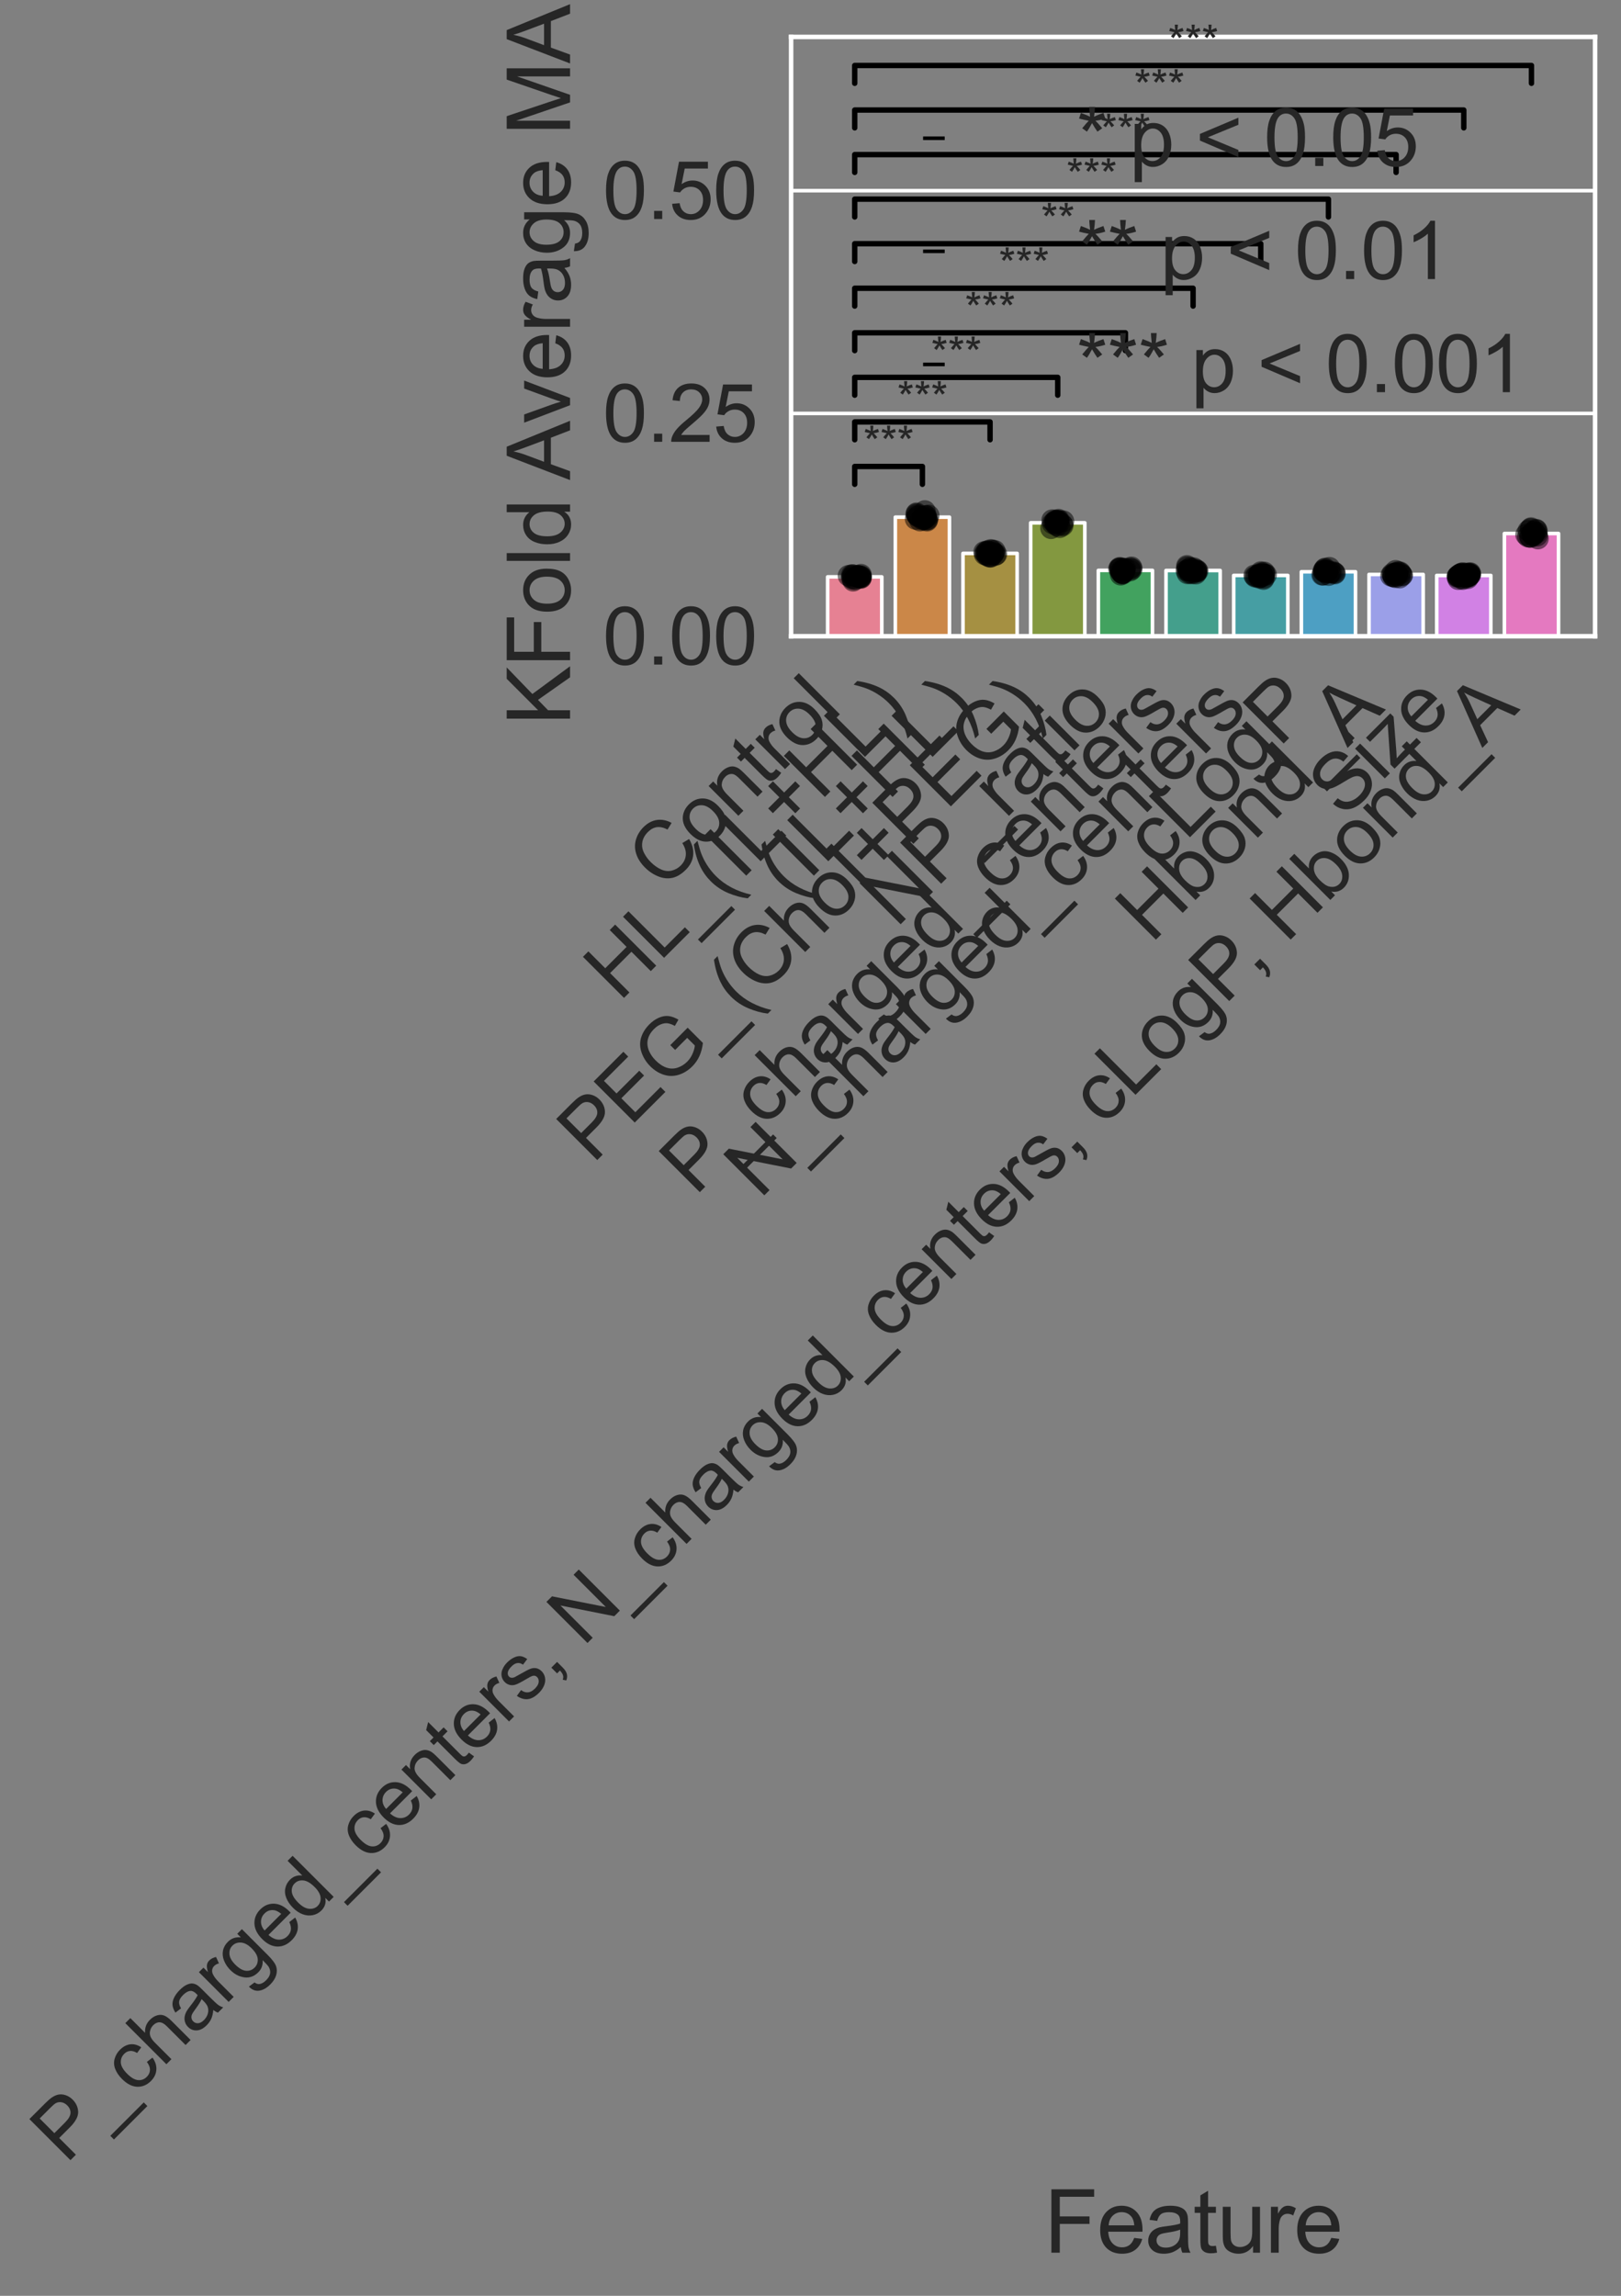 <?xml version="1.0" encoding="utf-8" standalone="no"?>
<!DOCTYPE svg PUBLIC "-//W3C//DTD SVG 1.1//EN"
  "http://www.w3.org/Graphics/SVG/1.1/DTD/svg11.dtd">
<svg xmlns:xlink="http://www.w3.org/1999/xlink" width="450.028pt" height="637.191pt" viewBox="0 0 450.028 637.191" xmlns="http://www.w3.org/2000/svg" version="1.1">
 <rect x="0" y="0" width="450.028" height="637.191" fill="#808080" stroke="none"/>
 <defs>
  <style type="text/css">*{stroke-linejoin: round; stroke-linecap: butt}</style>
 </defs>
 <g id="figure_1">
  <g id="patch_1">
   <path d="M 0 637.191 
L 450.028 637.191 
L 450.028 0 
L 0 0 
L 0 637.191 
z
" style="fill: none"/>
  </g>
  <g id="axes_1">
   <g id="patch_2">
    <path d="M 219.628 176.574 
L 442.828 176.574 
L 442.828 10.254 
L 219.628 10.254 
L 219.628 176.574 
z
" style="fill: none"/>
   </g>
   <g id="matplotlib.axis_1">
    <g id="xtick_1">
     <g id="text_1">
      <!-- Control -->
      <g style="fill: #262626" transform="translate(184.052 247.354) rotate(-45) scale(0.22 -0.22)">
       <defs>
        <path id="ArialMT-43" d="M 3763 1606 
L 4369 1453 
Q 4178 706 3683 314 
Q 3188 -78 2472 -78 
Q 1731 -78 1267 223 
Q 803 525 561 1097 
Q 319 1669 319 2325 
Q 319 3041 592 3573 
Q 866 4106 1370 4382 
Q 1875 4659 2481 4659 
Q 3169 4659 3637 4309 
Q 4106 3959 4291 3325 
L 3694 3184 
Q 3534 3684 3231 3912 
Q 2928 4141 2469 4141 
Q 1941 4141 1586 3887 
Q 1231 3634 1087 3207 
Q 944 2781 944 2328 
Q 944 1744 1114 1308 
Q 1284 872 1643 656 
Q 2003 441 2422 441 
Q 2931 441 3284 734 
Q 3638 1028 3763 1606 
z
" transform="scale(0.016)"/>
        <path id="ArialMT-6f" d="M 213 1659 
Q 213 2581 725 3025 
Q 1153 3394 1769 3394 
Q 2453 3394 2887 2945 
Q 3322 2497 3322 1706 
Q 3322 1066 3130 698 
Q 2938 331 2570 128 
Q 2203 -75 1769 -75 
Q 1072 -75 642 372 
Q 213 819 213 1659 
z
M 791 1659 
Q 791 1022 1069 705 
Q 1347 388 1769 388 
Q 2188 388 2466 706 
Q 2744 1025 2744 1678 
Q 2744 2294 2464 2611 
Q 2184 2928 1769 2928 
Q 1347 2928 1069 2612 
Q 791 2297 791 1659 
z
" transform="scale(0.016)"/>
        <path id="ArialMT-6e" d="M 422 0 
L 422 3319 
L 928 3319 
L 928 2847 
Q 1294 3394 1984 3394 
Q 2284 3394 2536 3286 
Q 2788 3178 2913 3003 
Q 3038 2828 3088 2588 
Q 3119 2431 3119 2041 
L 3119 0 
L 2556 0 
L 2556 2019 
Q 2556 2363 2490 2533 
Q 2425 2703 2258 2804 
Q 2091 2906 1866 2906 
Q 1506 2906 1245 2678 
Q 984 2450 984 1813 
L 984 0 
L 422 0 
z
" transform="scale(0.016)"/>
        <path id="ArialMT-74" d="M 1650 503 
L 1731 6 
Q 1494 -44 1306 -44 
Q 1000 -44 831 53 
Q 663 150 594 308 
Q 525 466 525 972 
L 525 2881 
L 113 2881 
L 113 3319 
L 525 3319 
L 525 4141 
L 1084 4478 
L 1084 3319 
L 1650 3319 
L 1650 2881 
L 1084 2881 
L 1084 941 
Q 1084 700 1114 631 
Q 1144 563 1211 522 
Q 1278 481 1403 481 
Q 1497 481 1650 503 
z
" transform="scale(0.016)"/>
        <path id="ArialMT-72" d="M 416 0 
L 416 3319 
L 922 3319 
L 922 2816 
Q 1116 3169 1280 3281 
Q 1444 3394 1641 3394 
Q 1925 3394 2219 3213 
L 2025 2691 
Q 1819 2813 1613 2813 
Q 1428 2813 1281 2702 
Q 1134 2591 1072 2394 
Q 978 2094 978 1738 
L 978 0 
L 416 0 
z
" transform="scale(0.016)"/>
        <path id="ArialMT-6c" d="M 409 0 
L 409 4581 
L 972 4581 
L 972 0 
L 409 0 
z
" transform="scale(0.016)"/>
       </defs>
       <use xlink:href="#ArialMT-43"/>
       <use xlink:href="#ArialMT-6f" x="72.217"/>
       <use xlink:href="#ArialMT-6e" x="127.832"/>
       <use xlink:href="#ArialMT-74" x="183.447"/>
       <use xlink:href="#ArialMT-72" x="211.23"/>
       <use xlink:href="#ArialMT-6f" x="244.531"/>
       <use xlink:href="#ArialMT-6c" x="300.146"/>
      </g>
     </g>
    </g>
    <g id="xtick_2">
     <g id="text_2">
      <!-- HL_(IL+HL) -->
      <g style="fill: #262626" transform="translate(171.963 278.238) rotate(-45) scale(0.22 -0.22)">
       <defs>
        <path id="ArialMT-48" d="M 513 0 
L 513 4581 
L 1119 4581 
L 1119 2700 
L 3500 2700 
L 3500 4581 
L 4106 4581 
L 4106 0 
L 3500 0 
L 3500 2159 
L 1119 2159 
L 1119 0 
L 513 0 
z
" transform="scale(0.016)"/>
        <path id="ArialMT-4c" d="M 469 0 
L 469 4581 
L 1075 4581 
L 1075 541 
L 3331 541 
L 3331 0 
L 469 0 
z
" transform="scale(0.016)"/>
        <path id="ArialMT-5f" d="M -97 -1272 
L -97 -866 
L 3631 -866 
L 3631 -1272 
L -97 -1272 
z
" transform="scale(0.016)"/>
        <path id="ArialMT-28" d="M 1497 -1347 
Q 1031 -759 709 28 
Q 388 816 388 1659 
Q 388 2403 628 3084 
Q 909 3875 1497 4659 
L 1900 4659 
Q 1522 4009 1400 3731 
Q 1209 3300 1100 2831 
Q 966 2247 966 1656 
Q 966 153 1900 -1347 
L 1497 -1347 
z
" transform="scale(0.016)"/>
        <path id="ArialMT-49" d="M 597 0 
L 597 4581 
L 1203 4581 
L 1203 0 
L 597 0 
z
" transform="scale(0.016)"/>
        <path id="ArialMT-2b" d="M 1603 741 
L 1603 1997 
L 356 1997 
L 356 2522 
L 1603 2522 
L 1603 3769 
L 2134 3769 
L 2134 2522 
L 3381 2522 
L 3381 1997 
L 2134 1997 
L 2134 741 
L 1603 741 
z
" transform="scale(0.016)"/>
        <path id="ArialMT-29" d="M 791 -1347 
L 388 -1347 
Q 1322 153 1322 1656 
Q 1322 2244 1188 2822 
Q 1081 3291 891 3722 
Q 769 4003 388 4659 
L 791 4659 
Q 1378 3875 1659 3084 
Q 1900 2403 1900 1659 
Q 1900 816 1576 28 
Q 1253 -759 791 -1347 
z
" transform="scale(0.016)"/>
       </defs>
       <use xlink:href="#ArialMT-48"/>
       <use xlink:href="#ArialMT-4c" x="72.217"/>
       <use xlink:href="#ArialMT-5f" x="127.832"/>
       <use xlink:href="#ArialMT-28" x="183.447"/>
       <use xlink:href="#ArialMT-49" x="216.748"/>
       <use xlink:href="#ArialMT-4c" x="244.531"/>
       <use xlink:href="#ArialMT-2b" x="300.146"/>
       <use xlink:href="#ArialMT-48" x="358.545"/>
       <use xlink:href="#ArialMT-4c" x="430.762"/>
       <use xlink:href="#ArialMT-29" x="486.377"/>
      </g>
     </g>
    </g>
    <g id="xtick_3">
     <g id="text_3">
      <!-- (IL+HL) -->
      <g style="fill: #262626" transform="translate(219.287 249.702) rotate(-45) scale(0.22 -0.22)">
       <use xlink:href="#ArialMT-28"/>
       <use xlink:href="#ArialMT-49" x="33.301"/>
       <use xlink:href="#ArialMT-4c" x="61.084"/>
       <use xlink:href="#ArialMT-2b" x="116.699"/>
       <use xlink:href="#ArialMT-48" x="175.098"/>
       <use xlink:href="#ArialMT-4c" x="247.314"/>
       <use xlink:href="#ArialMT-29" x="302.93"/>
      </g>
     </g>
    </g>
    <g id="xtick_4">
     <g id="text_4">
      <!-- PEG_(Chol+PEG) -->
      <g style="fill: #262626" transform="translate(164.583 323.194) rotate(-45) scale(0.22 -0.22)">
       <defs>
        <path id="ArialMT-50" d="M 494 0 
L 494 4581 
L 2222 4581 
Q 2678 4581 2919 4538 
Q 3256 4481 3484 4323 
Q 3713 4166 3852 3881 
Q 3991 3597 3991 3256 
Q 3991 2672 3619 2267 
Q 3247 1863 2275 1863 
L 1100 1863 
L 1100 0 
L 494 0 
z
M 1100 2403 
L 2284 2403 
Q 2872 2403 3119 2622 
Q 3366 2841 3366 3238 
Q 3366 3525 3220 3729 
Q 3075 3934 2838 4000 
Q 2684 4041 2272 4041 
L 1100 4041 
L 1100 2403 
z
" transform="scale(0.016)"/>
        <path id="ArialMT-45" d="M 506 0 
L 506 4581 
L 3819 4581 
L 3819 4041 
L 1113 4041 
L 1113 2638 
L 3647 2638 
L 3647 2100 
L 1113 2100 
L 1113 541 
L 3925 541 
L 3925 0 
L 506 0 
z
" transform="scale(0.016)"/>
        <path id="ArialMT-47" d="M 2638 1797 
L 2638 2334 
L 4578 2338 
L 4578 638 
Q 4131 281 3656 101 
Q 3181 -78 2681 -78 
Q 2006 -78 1454 211 
Q 903 500 622 1047 
Q 341 1594 341 2269 
Q 341 2938 620 3517 
Q 900 4097 1425 4378 
Q 1950 4659 2634 4659 
Q 3131 4659 3532 4498 
Q 3934 4338 4162 4050 
Q 4391 3763 4509 3300 
L 3963 3150 
Q 3859 3500 3706 3700 
Q 3553 3900 3268 4020 
Q 2984 4141 2638 4141 
Q 2222 4141 1919 4014 
Q 1616 3888 1430 3681 
Q 1244 3475 1141 3228 
Q 966 2803 966 2306 
Q 966 1694 1177 1281 
Q 1388 869 1791 669 
Q 2194 469 2647 469 
Q 3041 469 3416 620 
Q 3791 772 3984 944 
L 3984 1797 
L 2638 1797 
z
" transform="scale(0.016)"/>
        <path id="ArialMT-68" d="M 422 0 
L 422 4581 
L 984 4581 
L 984 2938 
Q 1378 3394 1978 3394 
Q 2347 3394 2619 3248 
Q 2891 3103 3008 2847 
Q 3125 2591 3125 2103 
L 3125 0 
L 2563 0 
L 2563 2103 
Q 2563 2525 2380 2717 
Q 2197 2909 1863 2909 
Q 1613 2909 1392 2779 
Q 1172 2650 1078 2428 
Q 984 2206 984 1816 
L 984 0 
L 422 0 
z
" transform="scale(0.016)"/>
       </defs>
       <use xlink:href="#ArialMT-50"/>
       <use xlink:href="#ArialMT-45" x="66.699"/>
       <use xlink:href="#ArialMT-47" x="133.398"/>
       <use xlink:href="#ArialMT-5f" x="211.182"/>
       <use xlink:href="#ArialMT-28" x="266.797"/>
       <use xlink:href="#ArialMT-43" x="300.098"/>
       <use xlink:href="#ArialMT-68" x="372.314"/>
       <use xlink:href="#ArialMT-6f" x="427.93"/>
       <use xlink:href="#ArialMT-6c" x="483.545"/>
       <use xlink:href="#ArialMT-2b" x="505.762"/>
       <use xlink:href="#ArialMT-50" x="564.16"/>
       <use xlink:href="#ArialMT-45" x="630.859"/>
       <use xlink:href="#ArialMT-47" x="697.559"/>
       <use xlink:href="#ArialMT-29" x="775.342"/>
      </g>
     </g>
    </g>
    <g id="xtick_5">
     <g id="text_5">
      <!-- NP_ratio -->
      <g style="fill: #262626" transform="translate(248.827 257.731) rotate(-45) scale(0.22 -0.22)">
       <defs>
        <path id="ArialMT-4e" d="M 488 0 
L 488 4581 
L 1109 4581 
L 3516 984 
L 3516 4581 
L 4097 4581 
L 4097 0 
L 3475 0 
L 1069 3600 
L 1069 0 
L 488 0 
z
" transform="scale(0.016)"/>
        <path id="ArialMT-61" d="M 2588 409 
Q 2275 144 1986 34 
Q 1697 -75 1366 -75 
Q 819 -75 525 192 
Q 231 459 231 875 
Q 231 1119 342 1320 
Q 453 1522 633 1644 
Q 813 1766 1038 1828 
Q 1203 1872 1538 1913 
Q 2219 1994 2541 2106 
Q 2544 2222 2544 2253 
Q 2544 2597 2384 2738 
Q 2169 2928 1744 2928 
Q 1347 2928 1158 2789 
Q 969 2650 878 2297 
L 328 2372 
Q 403 2725 575 2942 
Q 747 3159 1072 3276 
Q 1397 3394 1825 3394 
Q 2250 3394 2515 3294 
Q 2781 3194 2906 3042 
Q 3031 2891 3081 2659 
Q 3109 2516 3109 2141 
L 3109 1391 
Q 3109 606 3145 398 
Q 3181 191 3288 0 
L 2700 0 
Q 2613 175 2588 409 
z
M 2541 1666 
Q 2234 1541 1622 1453 
Q 1275 1403 1131 1340 
Q 988 1278 909 1158 
Q 831 1038 831 891 
Q 831 666 1001 516 
Q 1172 366 1500 366 
Q 1825 366 2078 508 
Q 2331 650 2450 897 
Q 2541 1088 2541 1459 
L 2541 1666 
z
" transform="scale(0.016)"/>
        <path id="ArialMT-69" d="M 425 3934 
L 425 4581 
L 988 4581 
L 988 3934 
L 425 3934 
z
M 425 0 
L 425 3319 
L 988 3319 
L 988 0 
L 425 0 
z
" transform="scale(0.016)"/>
       </defs>
       <use xlink:href="#ArialMT-4e"/>
       <use xlink:href="#ArialMT-50" x="72.217"/>
       <use xlink:href="#ArialMT-5f" x="138.916"/>
       <use xlink:href="#ArialMT-72" x="194.531"/>
       <use xlink:href="#ArialMT-61" x="227.832"/>
       <use xlink:href="#ArialMT-74" x="283.447"/>
       <use xlink:href="#ArialMT-69" x="311.23"/>
       <use xlink:href="#ArialMT-6f" x="333.447"/>
      </g>
     </g>
    </g>
    <g id="xtick_6">
     <g id="text_6">
      <!-- P_charged_centers -->
      <g style="fill: #262626" transform="translate(193.054 332.11) rotate(-45) scale(0.22 -0.22)">
       <defs>
        <path id="ArialMT-63" d="M 2588 1216 
L 3141 1144 
Q 3050 572 2676 248 
Q 2303 -75 1759 -75 
Q 1078 -75 664 370 
Q 250 816 250 1647 
Q 250 2184 428 2587 
Q 606 2991 970 3192 
Q 1334 3394 1763 3394 
Q 2303 3394 2647 3120 
Q 2991 2847 3088 2344 
L 2541 2259 
Q 2463 2594 2264 2762 
Q 2066 2931 1784 2931 
Q 1359 2931 1093 2626 
Q 828 2322 828 1663 
Q 828 994 1084 691 
Q 1341 388 1753 388 
Q 2084 388 2306 591 
Q 2528 794 2588 1216 
z
" transform="scale(0.016)"/>
        <path id="ArialMT-67" d="M 319 -275 
L 866 -356 
Q 900 -609 1056 -725 
Q 1266 -881 1628 -881 
Q 2019 -881 2231 -725 
Q 2444 -569 2519 -288 
Q 2563 -116 2559 434 
Q 2191 0 1641 0 
Q 956 0 581 494 
Q 206 988 206 1678 
Q 206 2153 378 2554 
Q 550 2956 876 3175 
Q 1203 3394 1644 3394 
Q 2231 3394 2613 2919 
L 2613 3319 
L 3131 3319 
L 3131 450 
Q 3131 -325 2973 -648 
Q 2816 -972 2473 -1159 
Q 2131 -1347 1631 -1347 
Q 1038 -1347 672 -1080 
Q 306 -813 319 -275 
z
M 784 1719 
Q 784 1066 1043 766 
Q 1303 466 1694 466 
Q 2081 466 2343 764 
Q 2606 1063 2606 1700 
Q 2606 2309 2336 2618 
Q 2066 2928 1684 2928 
Q 1309 2928 1046 2623 
Q 784 2319 784 1719 
z
" transform="scale(0.016)"/>
        <path id="ArialMT-65" d="M 2694 1069 
L 3275 997 
Q 3138 488 2766 206 
Q 2394 -75 1816 -75 
Q 1088 -75 661 373 
Q 234 822 234 1631 
Q 234 2469 665 2931 
Q 1097 3394 1784 3394 
Q 2450 3394 2872 2941 
Q 3294 2488 3294 1666 
Q 3294 1616 3291 1516 
L 816 1516 
Q 847 969 1125 678 
Q 1403 388 1819 388 
Q 2128 388 2347 550 
Q 2566 713 2694 1069 
z
M 847 1978 
L 2700 1978 
Q 2663 2397 2488 2606 
Q 2219 2931 1791 2931 
Q 1403 2931 1139 2672 
Q 875 2413 847 1978 
z
" transform="scale(0.016)"/>
        <path id="ArialMT-64" d="M 2575 0 
L 2575 419 
Q 2259 -75 1647 -75 
Q 1250 -75 917 144 
Q 584 363 401 755 
Q 219 1147 219 1656 
Q 219 2153 384 2558 
Q 550 2963 881 3178 
Q 1213 3394 1622 3394 
Q 1922 3394 2156 3267 
Q 2391 3141 2538 2938 
L 2538 4581 
L 3097 4581 
L 3097 0 
L 2575 0 
z
M 797 1656 
Q 797 1019 1065 703 
Q 1334 388 1700 388 
Q 2069 388 2326 689 
Q 2584 991 2584 1609 
Q 2584 2291 2321 2609 
Q 2059 2928 1675 2928 
Q 1300 2928 1048 2622 
Q 797 2316 797 1656 
z
" transform="scale(0.016)"/>
        <path id="ArialMT-73" d="M 197 991 
L 753 1078 
Q 800 744 1014 566 
Q 1228 388 1613 388 
Q 2000 388 2187 545 
Q 2375 703 2375 916 
Q 2375 1106 2209 1216 
Q 2094 1291 1634 1406 
Q 1016 1563 777 1677 
Q 538 1791 414 1992 
Q 291 2194 291 2438 
Q 291 2659 392 2848 
Q 494 3038 669 3163 
Q 800 3259 1026 3326 
Q 1253 3394 1513 3394 
Q 1903 3394 2198 3281 
Q 2494 3169 2634 2976 
Q 2775 2784 2828 2463 
L 2278 2388 
Q 2241 2644 2061 2787 
Q 1881 2931 1553 2931 
Q 1166 2931 1000 2803 
Q 834 2675 834 2503 
Q 834 2394 903 2306 
Q 972 2216 1119 2156 
Q 1203 2125 1616 2013 
Q 2213 1853 2448 1751 
Q 2684 1650 2818 1456 
Q 2953 1263 2953 975 
Q 2953 694 2789 445 
Q 2625 197 2315 61 
Q 2006 -75 1616 -75 
Q 969 -75 630 194 
Q 291 463 197 991 
z
" transform="scale(0.016)"/>
       </defs>
       <use xlink:href="#ArialMT-50"/>
       <use xlink:href="#ArialMT-5f" x="66.699"/>
       <use xlink:href="#ArialMT-63" x="122.314"/>
       <use xlink:href="#ArialMT-68" x="172.314"/>
       <use xlink:href="#ArialMT-61" x="227.93"/>
       <use xlink:href="#ArialMT-72" x="283.545"/>
       <use xlink:href="#ArialMT-67" x="316.846"/>
       <use xlink:href="#ArialMT-65" x="372.461"/>
       <use xlink:href="#ArialMT-64" x="428.076"/>
       <use xlink:href="#ArialMT-5f" x="483.691"/>
       <use xlink:href="#ArialMT-63" x="539.307"/>
       <use xlink:href="#ArialMT-65" x="589.307"/>
       <use xlink:href="#ArialMT-6e" x="644.922"/>
       <use xlink:href="#ArialMT-74" x="700.537"/>
       <use xlink:href="#ArialMT-65" x="728.32"/>
       <use xlink:href="#ArialMT-72" x="783.936"/>
       <use xlink:href="#ArialMT-73" x="817.236"/>
      </g>
     </g>
    </g>
    <g id="xtick_7">
     <g id="text_7">
      <!-- N_charged_centers -->
      <g style="fill: #262626" transform="translate(210.984 332.968) rotate(-45) scale(0.22 -0.22)">
       <use xlink:href="#ArialMT-4e"/>
       <use xlink:href="#ArialMT-5f" x="72.217"/>
       <use xlink:href="#ArialMT-63" x="127.832"/>
       <use xlink:href="#ArialMT-68" x="177.832"/>
       <use xlink:href="#ArialMT-61" x="233.447"/>
       <use xlink:href="#ArialMT-72" x="289.062"/>
       <use xlink:href="#ArialMT-67" x="322.363"/>
       <use xlink:href="#ArialMT-65" x="377.979"/>
       <use xlink:href="#ArialMT-64" x="433.594"/>
       <use xlink:href="#ArialMT-5f" x="489.209"/>
       <use xlink:href="#ArialMT-63" x="544.824"/>
       <use xlink:href="#ArialMT-65" x="594.824"/>
       <use xlink:href="#ArialMT-6e" x="650.439"/>
       <use xlink:href="#ArialMT-74" x="706.055"/>
       <use xlink:href="#ArialMT-65" x="733.838"/>
       <use xlink:href="#ArialMT-72" x="789.453"/>
       <use xlink:href="#ArialMT-73" x="822.754"/>
      </g>
     </g>
    </g>
    <g id="xtick_8">
     <g id="text_8">
      <!-- cLogP -->
      <g style="fill: #262626" transform="translate(321.423 241.316) rotate(-45) scale(0.22 -0.22)">
       <use xlink:href="#ArialMT-63"/>
       <use xlink:href="#ArialMT-4c" x="50"/>
       <use xlink:href="#ArialMT-6f" x="105.615"/>
       <use xlink:href="#ArialMT-67" x="161.23"/>
       <use xlink:href="#ArialMT-50" x="216.846"/>
      </g>
     </g>
    </g>
    <g id="xtick_9">
     <g id="text_9">
      <!-- Hbond_A -->
      <g style="fill: #262626" transform="translate(319.635 262.074) rotate(-45) scale(0.22 -0.22)">
       <defs>
        <path id="ArialMT-62" d="M 941 0 
L 419 0 
L 419 4581 
L 981 4581 
L 981 2947 
Q 1338 3394 1891 3394 
Q 2197 3394 2470 3270 
Q 2744 3147 2920 2923 
Q 3097 2700 3197 2384 
Q 3297 2069 3297 1709 
Q 3297 856 2875 390 
Q 2453 -75 1863 -75 
Q 1275 -75 941 416 
L 941 0 
z
M 934 1684 
Q 934 1088 1097 822 
Q 1363 388 1816 388 
Q 2184 388 2453 708 
Q 2722 1028 2722 1663 
Q 2722 2313 2464 2622 
Q 2206 2931 1841 2931 
Q 1472 2931 1203 2611 
Q 934 2291 934 1684 
z
" transform="scale(0.016)"/>
        <path id="ArialMT-41" d="M -9 0 
L 1750 4581 
L 2403 4581 
L 4278 0 
L 3588 0 
L 3053 1388 
L 1138 1388 
L 634 0 
L -9 0 
z
M 1313 1881 
L 2866 1881 
L 2388 3150 
Q 2169 3728 2063 4100 
Q 1975 3659 1816 3225 
L 1313 1881 
z
" transform="scale(0.016)"/>
       </defs>
       <use xlink:href="#ArialMT-48"/>
       <use xlink:href="#ArialMT-62" x="72.217"/>
       <use xlink:href="#ArialMT-6f" x="127.832"/>
       <use xlink:href="#ArialMT-6e" x="183.447"/>
       <use xlink:href="#ArialMT-64" x="239.062"/>
       <use xlink:href="#ArialMT-5f" x="294.678"/>
       <use xlink:href="#ArialMT-41" x="350.293"/>
      </g>
     </g>
    </g>
    <g id="xtick_10">
     <g id="text_10">
      <!-- Size -->
      <g style="fill: #262626" transform="translate(373.026 227.471) rotate(-45) scale(0.22 -0.22)">
       <defs>
        <path id="ArialMT-53" d="M 288 1472 
L 859 1522 
Q 900 1178 1048 958 
Q 1197 738 1509 602 
Q 1822 466 2213 466 
Q 2559 466 2825 569 
Q 3091 672 3220 851 
Q 3350 1031 3350 1244 
Q 3350 1459 3225 1620 
Q 3100 1781 2813 1891 
Q 2628 1963 1997 2114 
Q 1366 2266 1113 2400 
Q 784 2572 623 2826 
Q 463 3081 463 3397 
Q 463 3744 659 4045 
Q 856 4347 1234 4503 
Q 1613 4659 2075 4659 
Q 2584 4659 2973 4495 
Q 3363 4331 3572 4012 
Q 3781 3694 3797 3291 
L 3216 3247 
Q 3169 3681 2898 3903 
Q 2628 4125 2100 4125 
Q 1550 4125 1298 3923 
Q 1047 3722 1047 3438 
Q 1047 3191 1225 3031 
Q 1400 2872 2139 2705 
Q 2878 2538 3153 2413 
Q 3553 2228 3743 1945 
Q 3934 1663 3934 1294 
Q 3934 928 3725 604 
Q 3516 281 3123 101 
Q 2731 -78 2241 -78 
Q 1619 -78 1198 103 
Q 778 284 539 648 
Q 300 1013 288 1472 
z
" transform="scale(0.016)"/>
        <path id="ArialMT-7a" d="M 125 0 
L 125 456 
L 2238 2881 
Q 1878 2863 1603 2863 
L 250 2863 
L 250 3319 
L 2963 3319 
L 2963 2947 
L 1166 841 
L 819 456 
Q 1197 484 1528 484 
L 3063 484 
L 3063 0 
L 125 0 
z
" transform="scale(0.016)"/>
       </defs>
       <use xlink:href="#ArialMT-53"/>
       <use xlink:href="#ArialMT-69" x="66.699"/>
       <use xlink:href="#ArialMT-7a" x="88.916"/>
       <use xlink:href="#ArialMT-65" x="138.916"/>
      </g>
     </g>
    </g>
    <g id="xtick_11">
     <g id="text_11">
      <!-- P_charged_centers, N_charged_centers, cLogP, Hbond_A -->
      <g style="fill: #262626" transform="translate(18.335 600.768) rotate(-45) scale(0.22 -0.22)">
       <defs>
        <path id="ArialMT-2c" d="M 569 0 
L 569 641 
L 1209 641 
L 1209 0 
Q 1209 -353 1084 -570 
Q 959 -788 688 -906 
L 531 -666 
Q 709 -588 793 -436 
Q 878 -284 888 0 
L 569 0 
z
" transform="scale(0.016)"/>
        <path id="ArialMT-20" transform="scale(0.016)"/>
       </defs>
       <use xlink:href="#ArialMT-50"/>
       <use xlink:href="#ArialMT-5f" x="66.699"/>
       <use xlink:href="#ArialMT-63" x="122.314"/>
       <use xlink:href="#ArialMT-68" x="172.314"/>
       <use xlink:href="#ArialMT-61" x="227.93"/>
       <use xlink:href="#ArialMT-72" x="283.545"/>
       <use xlink:href="#ArialMT-67" x="316.846"/>
       <use xlink:href="#ArialMT-65" x="372.461"/>
       <use xlink:href="#ArialMT-64" x="428.076"/>
       <use xlink:href="#ArialMT-5f" x="483.691"/>
       <use xlink:href="#ArialMT-63" x="539.307"/>
       <use xlink:href="#ArialMT-65" x="589.307"/>
       <use xlink:href="#ArialMT-6e" x="644.922"/>
       <use xlink:href="#ArialMT-74" x="700.537"/>
       <use xlink:href="#ArialMT-65" x="728.32"/>
       <use xlink:href="#ArialMT-72" x="783.936"/>
       <use xlink:href="#ArialMT-73" x="817.236"/>
       <use xlink:href="#ArialMT-2c" x="867.236"/>
       <use xlink:href="#ArialMT-20" x="895.02"/>
       <use xlink:href="#ArialMT-4e" x="922.803"/>
       <use xlink:href="#ArialMT-5f" x="995.02"/>
       <use xlink:href="#ArialMT-63" x="1050.635"/>
       <use xlink:href="#ArialMT-68" x="1100.635"/>
       <use xlink:href="#ArialMT-61" x="1156.25"/>
       <use xlink:href="#ArialMT-72" x="1211.865"/>
       <use xlink:href="#ArialMT-67" x="1245.166"/>
       <use xlink:href="#ArialMT-65" x="1300.781"/>
       <use xlink:href="#ArialMT-64" x="1356.396"/>
       <use xlink:href="#ArialMT-5f" x="1412.012"/>
       <use xlink:href="#ArialMT-63" x="1467.627"/>
       <use xlink:href="#ArialMT-65" x="1517.627"/>
       <use xlink:href="#ArialMT-6e" x="1573.242"/>
       <use xlink:href="#ArialMT-74" x="1628.857"/>
       <use xlink:href="#ArialMT-65" x="1656.641"/>
       <use xlink:href="#ArialMT-72" x="1712.256"/>
       <use xlink:href="#ArialMT-73" x="1745.557"/>
       <use xlink:href="#ArialMT-2c" x="1795.557"/>
       <use xlink:href="#ArialMT-20" x="1823.34"/>
       <use xlink:href="#ArialMT-63" x="1851.123"/>
       <use xlink:href="#ArialMT-4c" x="1901.123"/>
       <use xlink:href="#ArialMT-6f" x="1956.738"/>
       <use xlink:href="#ArialMT-67" x="2012.354"/>
       <use xlink:href="#ArialMT-50" x="2067.969"/>
       <use xlink:href="#ArialMT-2c" x="2121.793"/>
       <use xlink:href="#ArialMT-20" x="2149.576"/>
       <use xlink:href="#ArialMT-48" x="2177.359"/>
       <use xlink:href="#ArialMT-62" x="2249.576"/>
       <use xlink:href="#ArialMT-6f" x="2305.191"/>
       <use xlink:href="#ArialMT-6e" x="2360.807"/>
       <use xlink:href="#ArialMT-64" x="2416.422"/>
       <use xlink:href="#ArialMT-5f" x="2472.037"/>
       <use xlink:href="#ArialMT-41" x="2527.652"/>
      </g>
     </g>
    </g>
    <g id="text_12">
     <!-- Feature -->
     <g style="fill: #262626" transform="translate(289.877 625.221) scale(0.24 -0.24)">
      <defs>
       <path id="ArialMT-46" d="M 525 0 
L 525 4581 
L 3616 4581 
L 3616 4041 
L 1131 4041 
L 1131 2622 
L 3281 2622 
L 3281 2081 
L 1131 2081 
L 1131 0 
L 525 0 
z
" transform="scale(0.016)"/>
       <path id="ArialMT-75" d="M 2597 0 
L 2597 488 
Q 2209 -75 1544 -75 
Q 1250 -75 995 37 
Q 741 150 617 320 
Q 494 491 444 738 
Q 409 903 409 1263 
L 409 3319 
L 972 3319 
L 972 1478 
Q 972 1038 1006 884 
Q 1059 663 1231 536 
Q 1403 409 1656 409 
Q 1909 409 2131 539 
Q 2353 669 2445 892 
Q 2538 1116 2538 1541 
L 2538 3319 
L 3100 3319 
L 3100 0 
L 2597 0 
z
" transform="scale(0.016)"/>
      </defs>
      <use xlink:href="#ArialMT-46"/>
      <use xlink:href="#ArialMT-65" x="61.084"/>
      <use xlink:href="#ArialMT-61" x="116.699"/>
      <use xlink:href="#ArialMT-74" x="172.314"/>
      <use xlink:href="#ArialMT-75" x="200.098"/>
      <use xlink:href="#ArialMT-72" x="255.713"/>
      <use xlink:href="#ArialMT-65" x="289.014"/>
     </g>
    </g>
   </g>
   <g id="matplotlib.axis_2">
    <g id="ytick_1">
     <g id="line2d_1">
      <path d="M 219.628 176.574 
L 442.828 176.574 
" clip-path="url(#p69a6eee81c)" style="fill: none; stroke: #ffffff; stroke-linecap: round"/>
     </g>
     <g id="text_13">
      <!-- 0.00 -->
      <g style="fill: #262626" transform="translate(167.314 184.448) scale(0.22 -0.22)">
       <defs>
        <path id="ArialMT-30" d="M 266 2259 
Q 266 3072 433 3567 
Q 600 4063 929 4331 
Q 1259 4600 1759 4600 
Q 2128 4600 2406 4451 
Q 2684 4303 2865 4023 
Q 3047 3744 3150 3342 
Q 3253 2941 3253 2259 
Q 3253 1453 3087 958 
Q 2922 463 2592 192 
Q 2263 -78 1759 -78 
Q 1097 -78 719 397 
Q 266 969 266 2259 
z
M 844 2259 
Q 844 1131 1108 757 
Q 1372 384 1759 384 
Q 2147 384 2411 759 
Q 2675 1134 2675 2259 
Q 2675 3391 2411 3762 
Q 2147 4134 1753 4134 
Q 1366 4134 1134 3806 
Q 844 3388 844 2259 
z
" transform="scale(0.016)"/>
        <path id="ArialMT-2e" d="M 581 0 
L 581 641 
L 1222 641 
L 1222 0 
L 581 0 
z
" transform="scale(0.016)"/>
       </defs>
       <use xlink:href="#ArialMT-30"/>
       <use xlink:href="#ArialMT-2e" x="55.615"/>
       <use xlink:href="#ArialMT-30" x="83.398"/>
       <use xlink:href="#ArialMT-30" x="139.014"/>
      </g>
     </g>
    </g>
    <g id="ytick_2">
     <g id="line2d_2">
      <path d="M 219.628 114.745 
L 442.828 114.745 
" clip-path="url(#p69a6eee81c)" style="fill: none; stroke: #ffffff; stroke-linecap: round"/>
     </g>
     <g id="text_14">
      <!-- 0.25 -->
      <g style="fill: #262626" transform="translate(167.314 122.619) scale(0.22 -0.22)">
       <defs>
        <path id="ArialMT-32" d="M 3222 541 
L 3222 0 
L 194 0 
Q 188 203 259 391 
Q 375 700 629 1000 
Q 884 1300 1366 1694 
Q 2113 2306 2375 2664 
Q 2638 3022 2638 3341 
Q 2638 3675 2398 3904 
Q 2159 4134 1775 4134 
Q 1369 4134 1125 3890 
Q 881 3647 878 3216 
L 300 3275 
Q 359 3922 746 4261 
Q 1134 4600 1788 4600 
Q 2447 4600 2831 4234 
Q 3216 3869 3216 3328 
Q 3216 3053 3103 2787 
Q 2991 2522 2730 2228 
Q 2469 1934 1863 1422 
Q 1356 997 1212 845 
Q 1069 694 975 541 
L 3222 541 
z
" transform="scale(0.016)"/>
        <path id="ArialMT-35" d="M 266 1200 
L 856 1250 
Q 922 819 1161 601 
Q 1400 384 1738 384 
Q 2144 384 2425 690 
Q 2706 997 2706 1503 
Q 2706 1984 2436 2262 
Q 2166 2541 1728 2541 
Q 1456 2541 1237 2417 
Q 1019 2294 894 2097 
L 366 2166 
L 809 4519 
L 3088 4519 
L 3088 3981 
L 1259 3981 
L 1013 2750 
Q 1425 3038 1878 3038 
Q 2478 3038 2890 2622 
Q 3303 2206 3303 1553 
Q 3303 931 2941 478 
Q 2500 -78 1738 -78 
Q 1113 -78 717 272 
Q 322 622 266 1200 
z
" transform="scale(0.016)"/>
       </defs>
       <use xlink:href="#ArialMT-30"/>
       <use xlink:href="#ArialMT-2e" x="55.615"/>
       <use xlink:href="#ArialMT-32" x="83.398"/>
       <use xlink:href="#ArialMT-35" x="139.014"/>
      </g>
     </g>
    </g>
    <g id="ytick_3">
     <g id="line2d_3">
      <path d="M 219.628 52.916 
L 442.828 52.916 
" clip-path="url(#p69a6eee81c)" style="fill: none; stroke: #ffffff; stroke-linecap: round"/>
     </g>
     <g id="text_15">
      <!-- 0.50 -->
      <g style="fill: #262626" transform="translate(167.314 60.79) scale(0.22 -0.22)">
       <use xlink:href="#ArialMT-30"/>
       <use xlink:href="#ArialMT-2e" x="55.615"/>
       <use xlink:href="#ArialMT-35" x="83.398"/>
       <use xlink:href="#ArialMT-30" x="139.014"/>
      </g>
     </g>
    </g>
    <g id="text_16">
     <!-- KFold Average MAE -->
     <g style="fill: #262626" transform="translate(158.263 201.255) rotate(-90) scale(0.24 -0.24)">
      <defs>
       <path id="ArialMT-4b" d="M 469 0 
L 469 4581 
L 1075 4581 
L 1075 2309 
L 3350 4581 
L 4172 4581 
L 2250 2725 
L 4256 0 
L 3456 0 
L 1825 2319 
L 1075 1588 
L 1075 0 
L 469 0 
z
" transform="scale(0.016)"/>
       <path id="ArialMT-76" d="M 1344 0 
L 81 3319 
L 675 3319 
L 1388 1331 
Q 1503 1009 1600 663 
Q 1675 925 1809 1294 
L 2547 3319 
L 3125 3319 
L 1869 0 
L 1344 0 
z
" transform="scale(0.016)"/>
       <path id="ArialMT-4d" d="M 475 0 
L 475 4581 
L 1388 4581 
L 2472 1338 
Q 2622 884 2691 659 
Q 2769 909 2934 1394 
L 4031 4581 
L 4847 4581 
L 4847 0 
L 4263 0 
L 4263 3834 
L 2931 0 
L 2384 0 
L 1059 3900 
L 1059 0 
L 475 0 
z
" transform="scale(0.016)"/>
      </defs>
      <use xlink:href="#ArialMT-4b"/>
      <use xlink:href="#ArialMT-46" x="66.699"/>
      <use xlink:href="#ArialMT-6f" x="127.783"/>
      <use xlink:href="#ArialMT-6c" x="183.398"/>
      <use xlink:href="#ArialMT-64" x="205.615"/>
      <use xlink:href="#ArialMT-20" x="261.23"/>
      <use xlink:href="#ArialMT-41" x="283.514"/>
      <use xlink:href="#ArialMT-76" x="348.463"/>
      <use xlink:href="#ArialMT-65" x="398.463"/>
      <use xlink:href="#ArialMT-72" x="454.078"/>
      <use xlink:href="#ArialMT-61" x="487.379"/>
      <use xlink:href="#ArialMT-67" x="542.994"/>
      <use xlink:href="#ArialMT-65" x="598.609"/>
      <use xlink:href="#ArialMT-20" x="654.225"/>
      <use xlink:href="#ArialMT-4d" x="682.008"/>
      <use xlink:href="#ArialMT-41" x="765.309"/>
      <use xlink:href="#ArialMT-45" x="832.008"/>
     </g>
    </g>
   </g>
   <g id="patch_3">
    <path d="M 229.774 176.574 
L 244.804 176.574 
L 244.804 160.11 
L 229.774 160.11 
z
" clip-path="url(#p69a6eee81c)" style="fill: #e68193; stroke: #ffffff; stroke-linejoin: miter"/>
   </g>
   <g id="patch_4">
    <path d="M 248.561 176.574 
L 263.592 176.574 
L 263.592 143.535 
L 248.561 143.535 
z
" clip-path="url(#p69a6eee81c)" style="fill: #cb8748; stroke: #ffffff; stroke-linejoin: miter"/>
   </g>
   <g id="patch_5">
    <path d="M 267.349 176.574 
L 282.38 176.574 
L 282.38 153.595 
L 267.349 153.595 
z
" clip-path="url(#p69a6eee81c)" style="fill: #a59042; stroke: #ffffff; stroke-linejoin: miter"/>
   </g>
   <g id="patch_6">
    <path d="M 286.137 176.574 
L 301.168 176.574 
L 301.168 145.101 
L 286.137 145.101 
z
" clip-path="url(#p69a6eee81c)" style="fill: #839840; stroke: #ffffff; stroke-linejoin: miter"/>
   </g>
   <g id="patch_7">
    <path d="M 304.925 176.574 
L 319.955 176.574 
L 319.955 158.307 
L 304.925 158.307 
z
" clip-path="url(#p69a6eee81c)" style="fill: #42a25f; stroke: #ffffff; stroke-linejoin: miter"/>
   </g>
   <g id="patch_8">
    <path d="M 323.713 176.574 
L 338.743 176.574 
L 338.743 158.336 
L 323.713 158.336 
z
" clip-path="url(#p69a6eee81c)" style="fill: #449f8c; stroke: #ffffff; stroke-linejoin: miter"/>
   </g>
   <g id="patch_9">
    <path d="M 342.501 176.574 
L 357.531 176.574 
L 357.531 159.711 
L 342.501 159.711 
z
" clip-path="url(#p69a6eee81c)" style="fill: #469ea3; stroke: #ffffff; stroke-linejoin: miter"/>
   </g>
   <g id="patch_10">
    <path d="M 361.289 176.574 
L 376.319 176.574 
L 376.319 158.694 
L 361.289 158.694 
z
" clip-path="url(#p69a6eee81c)" style="fill: #4d9fc3; stroke: #ffffff; stroke-linejoin: miter"/>
   </g>
   <g id="patch_11">
    <path d="M 380.077 176.574 
L 395.107 176.574 
L 395.107 159.435 
L 380.077 159.435 
z
" clip-path="url(#p69a6eee81c)" style="fill: #9b9fe8; stroke: #ffffff; stroke-linejoin: miter"/>
   </g>
   <g id="patch_12">
    <path d="M 398.864 176.574 
L 413.895 176.574 
L 413.895 159.721 
L 398.864 159.721 
z
" clip-path="url(#p69a6eee81c)" style="fill: #d181e4; stroke: #ffffff; stroke-linejoin: miter"/>
   </g>
   <g id="patch_13">
    <path d="M 417.652 176.574 
L 432.683 176.574 
L 432.683 148.074 
L 417.652 148.074 
z
" clip-path="url(#p69a6eee81c)" style="fill: #e479c0; stroke: #ffffff; stroke-linejoin: miter"/>
   </g>
   <g id="line2d_4">
    <path d="M 237.289 160.531 
L 237.289 159.689 
" clip-path="url(#p69a6eee81c)" style="fill: none; stroke: #424242; stroke-width: 2.7; stroke-linecap: round"/>
   </g>
   <g id="line2d_5">
    <path d="M 235.88 160.531 
L 238.698 160.531 
" clip-path="url(#p69a6eee81c)" style="fill: none; stroke: #424242; stroke-width: 2.7; stroke-linecap: round"/>
   </g>
   <g id="line2d_6">
    <path d="M 235.88 159.689 
L 238.698 159.689 
" clip-path="url(#p69a6eee81c)" style="fill: none; stroke: #424242; stroke-width: 2.7; stroke-linecap: round"/>
   </g>
   <g id="line2d_7">
    <path d="M 256.077 144.251 
L 256.077 142.819 
" clip-path="url(#p69a6eee81c)" style="fill: none; stroke: #424242; stroke-width: 2.7; stroke-linecap: round"/>
   </g>
   <g id="line2d_8">
    <path d="M 254.668 144.251 
L 257.486 144.251 
" clip-path="url(#p69a6eee81c)" style="fill: none; stroke: #424242; stroke-width: 2.7; stroke-linecap: round"/>
   </g>
   <g id="line2d_9">
    <path d="M 254.668 142.819 
L 257.486 142.819 
" clip-path="url(#p69a6eee81c)" style="fill: none; stroke: #424242; stroke-width: 2.7; stroke-linecap: round"/>
   </g>
   <g id="line2d_10">
    <path d="M 274.864 154.18 
L 274.864 153.01 
" clip-path="url(#p69a6eee81c)" style="fill: none; stroke: #424242; stroke-width: 2.7; stroke-linecap: round"/>
   </g>
   <g id="line2d_11">
    <path d="M 273.455 154.18 
L 276.274 154.18 
" clip-path="url(#p69a6eee81c)" style="fill: none; stroke: #424242; stroke-width: 2.7; stroke-linecap: round"/>
   </g>
   <g id="line2d_12">
    <path d="M 273.455 153.01 
L 276.274 153.01 
" clip-path="url(#p69a6eee81c)" style="fill: none; stroke: #424242; stroke-width: 2.7; stroke-linecap: round"/>
   </g>
   <g id="line2d_13">
    <path d="M 293.652 145.767 
L 293.652 144.435 
" clip-path="url(#p69a6eee81c)" style="fill: none; stroke: #424242; stroke-width: 2.7; stroke-linecap: round"/>
   </g>
   <g id="line2d_14">
    <path d="M 292.243 145.767 
L 295.061 145.767 
" clip-path="url(#p69a6eee81c)" style="fill: none; stroke: #424242; stroke-width: 2.7; stroke-linecap: round"/>
   </g>
   <g id="line2d_15">
    <path d="M 292.243 144.435 
L 295.061 144.435 
" clip-path="url(#p69a6eee81c)" style="fill: none; stroke: #424242; stroke-width: 2.7; stroke-linecap: round"/>
   </g>
   <g id="line2d_16">
    <path d="M 312.44 158.911 
L 312.44 157.702 
" clip-path="url(#p69a6eee81c)" style="fill: none; stroke: #424242; stroke-width: 2.7; stroke-linecap: round"/>
   </g>
   <g id="line2d_17">
    <path d="M 311.031 158.911 
L 313.849 158.911 
" clip-path="url(#p69a6eee81c)" style="fill: none; stroke: #424242; stroke-width: 2.7; stroke-linecap: round"/>
   </g>
   <g id="line2d_18">
    <path d="M 311.031 157.702 
L 313.849 157.702 
" clip-path="url(#p69a6eee81c)" style="fill: none; stroke: #424242; stroke-width: 2.7; stroke-linecap: round"/>
   </g>
   <g id="line2d_19">
    <path d="M 331.228 158.925 
L 331.228 157.746 
" clip-path="url(#p69a6eee81c)" style="fill: none; stroke: #424242; stroke-width: 2.7; stroke-linecap: round"/>
   </g>
   <g id="line2d_20">
    <path d="M 329.819 158.925 
L 332.637 158.925 
" clip-path="url(#p69a6eee81c)" style="fill: none; stroke: #424242; stroke-width: 2.7; stroke-linecap: round"/>
   </g>
   <g id="line2d_21">
    <path d="M 329.819 157.746 
L 332.637 157.746 
" clip-path="url(#p69a6eee81c)" style="fill: none; stroke: #424242; stroke-width: 2.7; stroke-linecap: round"/>
   </g>
   <g id="line2d_22">
    <path d="M 350.016 160.214 
L 350.016 159.209 
" clip-path="url(#p69a6eee81c)" style="fill: none; stroke: #424242; stroke-width: 2.7; stroke-linecap: round"/>
   </g>
   <g id="line2d_23">
    <path d="M 348.607 160.214 
L 351.425 160.214 
" clip-path="url(#p69a6eee81c)" style="fill: none; stroke: #424242; stroke-width: 2.7; stroke-linecap: round"/>
   </g>
   <g id="line2d_24">
    <path d="M 348.607 159.209 
L 351.425 159.209 
" clip-path="url(#p69a6eee81c)" style="fill: none; stroke: #424242; stroke-width: 2.7; stroke-linecap: round"/>
   </g>
   <g id="line2d_25">
    <path d="M 368.804 159.238 
L 368.804 158.15 
" clip-path="url(#p69a6eee81c)" style="fill: none; stroke: #424242; stroke-width: 2.7; stroke-linecap: round"/>
   </g>
   <g id="line2d_26">
    <path d="M 367.395 159.238 
L 370.213 159.238 
" clip-path="url(#p69a6eee81c)" style="fill: none; stroke: #424242; stroke-width: 2.7; stroke-linecap: round"/>
   </g>
   <g id="line2d_27">
    <path d="M 367.395 158.15 
L 370.213 158.15 
" clip-path="url(#p69a6eee81c)" style="fill: none; stroke: #424242; stroke-width: 2.7; stroke-linecap: round"/>
   </g>
   <g id="line2d_28">
    <path d="M 387.592 159.926 
L 387.592 158.944 
" clip-path="url(#p69a6eee81c)" style="fill: none; stroke: #424242; stroke-width: 2.7; stroke-linecap: round"/>
   </g>
   <g id="line2d_29">
    <path d="M 386.183 159.926 
L 389.001 159.926 
" clip-path="url(#p69a6eee81c)" style="fill: none; stroke: #424242; stroke-width: 2.7; stroke-linecap: round"/>
   </g>
   <g id="line2d_30">
    <path d="M 386.183 158.944 
L 389.001 158.944 
" clip-path="url(#p69a6eee81c)" style="fill: none; stroke: #424242; stroke-width: 2.7; stroke-linecap: round"/>
   </g>
   <g id="line2d_31">
    <path d="M 406.38 160.153 
L 406.38 159.29 
" clip-path="url(#p69a6eee81c)" style="fill: none; stroke: #424242; stroke-width: 2.7; stroke-linecap: round"/>
   </g>
   <g id="line2d_32">
    <path d="M 404.971 160.153 
L 407.789 160.153 
" clip-path="url(#p69a6eee81c)" style="fill: none; stroke: #424242; stroke-width: 2.7; stroke-linecap: round"/>
   </g>
   <g id="line2d_33">
    <path d="M 404.971 159.29 
L 407.789 159.29 
" clip-path="url(#p69a6eee81c)" style="fill: none; stroke: #424242; stroke-width: 2.7; stroke-linecap: round"/>
   </g>
   <g id="line2d_34">
    <path d="M 425.168 148.889 
L 425.168 147.26 
" clip-path="url(#p69a6eee81c)" style="fill: none; stroke: #424242; stroke-width: 2.7; stroke-linecap: round"/>
   </g>
   <g id="line2d_35">
    <path d="M 423.758 148.889 
L 426.577 148.889 
" clip-path="url(#p69a6eee81c)" style="fill: none; stroke: #424242; stroke-width: 2.7; stroke-linecap: round"/>
   </g>
   <g id="line2d_36">
    <path d="M 423.758 147.26 
L 426.577 147.26 
" clip-path="url(#p69a6eee81c)" style="fill: none; stroke: #424242; stroke-width: 2.7; stroke-linecap: round"/>
   </g>
   <g id="line2d_37">
    <path d="M 237.289 134.413 
L 237.289 129.467 
L 256.077 129.467 
L 256.077 134.413 
" clip-path="url(#p69a6eee81c)" style="fill: none; stroke: #000000; stroke-width: 1.5; stroke-linecap: round"/>
   </g>
   <g id="line2d_38">
    <path d="M 237.289 122.047 
L 237.289 117.101 
L 274.864 117.101 
L 274.864 122.047 
" clip-path="url(#p69a6eee81c)" style="fill: none; stroke: #000000; stroke-width: 1.5; stroke-linecap: round"/>
   </g>
   <g id="line2d_39">
    <path d="M 237.289 109.682 
L 237.289 104.735 
L 293.652 104.735 
L 293.652 109.682 
" clip-path="url(#p69a6eee81c)" style="fill: none; stroke: #000000; stroke-width: 1.5; stroke-linecap: round"/>
   </g>
   <g id="line2d_40">
    <path d="M 237.289 97.316 
L 237.289 92.369 
L 312.44 92.369 
L 312.44 97.316 
" clip-path="url(#p69a6eee81c)" style="fill: none; stroke: #000000; stroke-width: 1.5; stroke-linecap: round"/>
   </g>
   <g id="line2d_41">
    <path d="M 237.289 84.95 
L 237.289 80.004 
L 331.228 80.004 
L 331.228 84.95 
" clip-path="url(#p69a6eee81c)" style="fill: none; stroke: #000000; stroke-width: 1.5; stroke-linecap: round"/>
   </g>
   <g id="line2d_42">
    <path d="M 237.289 72.584 
L 237.289 67.638 
L 350.016 67.638 
L 350.016 72.584 
" clip-path="url(#p69a6eee81c)" style="fill: none; stroke: #000000; stroke-width: 1.5; stroke-linecap: round"/>
   </g>
   <g id="line2d_43">
    <path d="M 237.289 60.218 
L 237.289 55.272 
L 368.804 55.272 
L 368.804 60.218 
" clip-path="url(#p69a6eee81c)" style="fill: none; stroke: #000000; stroke-width: 1.5; stroke-linecap: round"/>
   </g>
   <g id="line2d_44">
    <path d="M 237.289 47.852 
L 237.289 42.906 
L 387.592 42.906 
L 387.592 47.852 
" clip-path="url(#p69a6eee81c)" style="fill: none; stroke: #000000; stroke-width: 1.5; stroke-linecap: round"/>
   </g>
   <g id="line2d_45">
    <path d="M 237.289 35.487 
L 237.289 30.54 
L 406.38 30.54 
L 406.38 35.487 
" clip-path="url(#p69a6eee81c)" style="fill: none; stroke: #000000; stroke-width: 1.5; stroke-linecap: round"/>
   </g>
   <g id="line2d_46">
    <path d="M 237.289 23.121 
L 237.289 18.174 
L 425.168 18.174 
L 425.168 23.121 
" clip-path="url(#p69a6eee81c)" style="fill: none; stroke: #000000; stroke-width: 1.5; stroke-linecap: round"/>
   </g>
   <g id="patch_14">
    <path d="M 219.628 176.574 
L 219.628 10.254 
" style="fill: none; stroke: #ffffff; stroke-width: 1.25; stroke-linejoin: miter; stroke-linecap: square"/>
   </g>
   <g id="patch_15">
    <path d="M 442.828 176.574 
L 442.828 10.254 
" style="fill: none; stroke: #ffffff; stroke-width: 1.25; stroke-linejoin: miter; stroke-linecap: square"/>
   </g>
   <g id="patch_16">
    <path d="M 219.628 176.574 
L 442.828 176.574 
" style="fill: none; stroke: #ffffff; stroke-width: 1.25; stroke-linejoin: miter; stroke-linecap: square"/>
   </g>
   <g id="patch_17">
    <path d="M 219.628 10.254 
L 442.828 10.254 
" style="fill: none; stroke: #ffffff; stroke-width: 1.25; stroke-linejoin: miter; stroke-linecap: square"/>
   </g>
   <g id="PathCollection_1">
    <defs>
     <path id="m0fbaa55b60" d="M 0 3 
C 0.796 3 1.559 2.684 2.121 2.121 
C 2.684 1.559 3 0.796 3 0 
C 3 -0.796 2.684 -1.559 2.121 -2.121 
C 1.559 -2.684 0.796 -3 0 -3 
C -0.796 -3 -1.559 -2.684 -2.121 -2.121 
C -2.684 -1.559 -3 -0.796 -3 0 
C -3 0.796 -2.684 1.559 -2.121 2.121 
C -1.559 2.684 -0.796 3 0 3 
z
"/>
    </defs>
    <g clip-path="url(#p69a6eee81c)">
     <use xlink:href="#m0fbaa55b60" x="236.477" y="159.603" style="fill-opacity: 0.5"/>
     <use xlink:href="#m0fbaa55b60" x="237.961" y="160.039" style="fill-opacity: 0.5"/>
     <use xlink:href="#m0fbaa55b60" x="236.446" y="160.36" style="fill-opacity: 0.5"/>
     <use xlink:href="#m0fbaa55b60" x="235.566" y="159.801" style="fill-opacity: 0.5"/>
     <use xlink:href="#m0fbaa55b60" x="239.031" y="159.509" style="fill-opacity: 0.5"/>
     <use xlink:href="#m0fbaa55b60" x="239.028" y="160.414" style="fill-opacity: 0.5"/>
     <use xlink:href="#m0fbaa55b60" x="238.219" y="159.823" style="fill-opacity: 0.5"/>
     <use xlink:href="#m0fbaa55b60" x="236.858" y="161.189" style="fill-opacity: 0.5"/>
     <use xlink:href="#m0fbaa55b60" x="238.682" y="160.336" style="fill-opacity: 0.5"/>
     <use xlink:href="#m0fbaa55b60" x="236.764" y="160.664" style="fill-opacity: 0.5"/>
     <use xlink:href="#m0fbaa55b60" x="237.423" y="160.737" style="fill-opacity: 0.5"/>
     <use xlink:href="#m0fbaa55b60" x="239.026" y="160.274" style="fill-opacity: 0.5"/>
     <use xlink:href="#m0fbaa55b60" x="238.2" y="159.997" style="fill-opacity: 0.5"/>
     <use xlink:href="#m0fbaa55b60" x="236.768" y="159.889" style="fill-opacity: 0.5"/>
     <use xlink:href="#m0fbaa55b60" x="238.429" y="160.229" style="fill-opacity: 0.5"/>
     <use xlink:href="#m0fbaa55b60" x="238.14" y="159.962" style="fill-opacity: 0.5"/>
     <use xlink:href="#m0fbaa55b60" x="238.16" y="159.782" style="fill-opacity: 0.5"/>
     <use xlink:href="#m0fbaa55b60" x="236.787" y="159.624" style="fill-opacity: 0.5"/>
     <use xlink:href="#m0fbaa55b60" x="238.982" y="159.983" style="fill-opacity: 0.5"/>
     <use xlink:href="#m0fbaa55b60" x="239.009" y="159.988" style="fill-opacity: 0.5"/>
    </g>
   </g>
   <g id="PathCollection_2">
    <g clip-path="url(#p69a6eee81c)">
     <use xlink:href="#m0fbaa55b60" x="256.368" y="144.061" style="fill-opacity: 0.5"/>
     <use xlink:href="#m0fbaa55b60" x="257.019" y="143.222" style="fill-opacity: 0.5"/>
     <use xlink:href="#m0fbaa55b60" x="257.821" y="143.058" style="fill-opacity: 0.5"/>
     <use xlink:href="#m0fbaa55b60" x="257.099" y="143.177" style="fill-opacity: 0.5"/>
     <use xlink:href="#m0fbaa55b60" x="257.358" y="144.514" style="fill-opacity: 0.5"/>
     <use xlink:href="#m0fbaa55b60" x="254.585" y="142.968" style="fill-opacity: 0.5"/>
     <use xlink:href="#m0fbaa55b60" x="256.613" y="144.067" style="fill-opacity: 0.5"/>
     <use xlink:href="#m0fbaa55b60" x="254.38" y="142.696" style="fill-opacity: 0.5"/>
     <use xlink:href="#m0fbaa55b60" x="254.456" y="142.447" style="fill-opacity: 0.5"/>
     <use xlink:href="#m0fbaa55b60" x="254.862" y="143.261" style="fill-opacity: 0.5"/>
     <use xlink:href="#m0fbaa55b60" x="254.206" y="144.039" style="fill-opacity: 0.5"/>
     <use xlink:href="#m0fbaa55b60" x="257.204" y="144.2" style="fill-opacity: 0.5"/>
     <use xlink:href="#m0fbaa55b60" x="256.12" y="144.2" style="fill-opacity: 0.5"/>
     <use xlink:href="#m0fbaa55b60" x="256.421" y="143.687" style="fill-opacity: 0.5"/>
     <use xlink:href="#m0fbaa55b60" x="256.947" y="143.526" style="fill-opacity: 0.5"/>
     <use xlink:href="#m0fbaa55b60" x="255.428" y="144.491" style="fill-opacity: 0.5"/>
     <use xlink:href="#m0fbaa55b60" x="257.481" y="144.185" style="fill-opacity: 0.5"/>
     <use xlink:href="#m0fbaa55b60" x="254.866" y="143.324" style="fill-opacity: 0.5"/>
     <use xlink:href="#m0fbaa55b60" x="257.023" y="143.745" style="fill-opacity: 0.5"/>
     <use xlink:href="#m0fbaa55b60" x="256.757" y="141.833" style="fill-opacity: 0.5"/>
    </g>
   </g>
   <g id="PathCollection_3">
    <g clip-path="url(#p69a6eee81c)">
     <use xlink:href="#m0fbaa55b60" x="276.31" y="154.058" style="fill-opacity: 0.5"/>
     <use xlink:href="#m0fbaa55b60" x="275.65" y="153.917" style="fill-opacity: 0.5"/>
     <use xlink:href="#m0fbaa55b60" x="276.623" y="153.862" style="fill-opacity: 0.5"/>
     <use xlink:href="#m0fbaa55b60" x="273.81" y="153.844" style="fill-opacity: 0.5"/>
     <use xlink:href="#m0fbaa55b60" x="274.983" y="153.808" style="fill-opacity: 0.5"/>
     <use xlink:href="#m0fbaa55b60" x="274.11" y="153.174" style="fill-opacity: 0.5"/>
     <use xlink:href="#m0fbaa55b60" x="274.212" y="152.921" style="fill-opacity: 0.5"/>
     <use xlink:href="#m0fbaa55b60" x="275.454" y="152.773" style="fill-opacity: 0.5"/>
     <use xlink:href="#m0fbaa55b60" x="273.227" y="153.188" style="fill-opacity: 0.5"/>
     <use xlink:href="#m0fbaa55b60" x="274.079" y="154.168" style="fill-opacity: 0.5"/>
     <use xlink:href="#m0fbaa55b60" x="275.916" y="153.474" style="fill-opacity: 0.5"/>
     <use xlink:href="#m0fbaa55b60" x="275.836" y="153.46" style="fill-opacity: 0.5"/>
     <use xlink:href="#m0fbaa55b60" x="275.023" y="154.443" style="fill-opacity: 0.5"/>
     <use xlink:href="#m0fbaa55b60" x="276.156" y="152.874" style="fill-opacity: 0.5"/>
     <use xlink:href="#m0fbaa55b60" x="274.979" y="154.549" style="fill-opacity: 0.5"/>
     <use xlink:href="#m0fbaa55b60" x="273.38" y="153.88" style="fill-opacity: 0.5"/>
     <use xlink:href="#m0fbaa55b60" x="273.721" y="153.207" style="fill-opacity: 0.5"/>
     <use xlink:href="#m0fbaa55b60" x="274.676" y="153.198" style="fill-opacity: 0.5"/>
     <use xlink:href="#m0fbaa55b60" x="274.588" y="154.45" style="fill-opacity: 0.5"/>
     <use xlink:href="#m0fbaa55b60" x="275.027" y="152.645" style="fill-opacity: 0.5"/>
    </g>
   </g>
   <g id="PathCollection_4">
    <g clip-path="url(#p69a6eee81c)">
     <use xlink:href="#m0fbaa55b60" x="293.455" y="144.913" style="fill-opacity: 0.5"/>
     <use xlink:href="#m0fbaa55b60" x="292.242" y="145.289" style="fill-opacity: 0.5"/>
     <use xlink:href="#m0fbaa55b60" x="293.882" y="144.238" style="fill-opacity: 0.5"/>
     <use xlink:href="#m0fbaa55b60" x="293.093" y="145.563" style="fill-opacity: 0.5"/>
     <use xlink:href="#m0fbaa55b60" x="293.03" y="144.465" style="fill-opacity: 0.5"/>
     <use xlink:href="#m0fbaa55b60" x="291.796" y="146.615" style="fill-opacity: 0.5"/>
     <use xlink:href="#m0fbaa55b60" x="292.678" y="145.009" style="fill-opacity: 0.5"/>
     <use xlink:href="#m0fbaa55b60" x="293.665" y="144.624" style="fill-opacity: 0.5"/>
     <use xlink:href="#m0fbaa55b60" x="295.049" y="145.83" style="fill-opacity: 0.5"/>
     <use xlink:href="#m0fbaa55b60" x="293.244" y="144.659" style="fill-opacity: 0.5"/>
     <use xlink:href="#m0fbaa55b60" x="293.877" y="144.538" style="fill-opacity: 0.5"/>
     <use xlink:href="#m0fbaa55b60" x="293.726" y="144.581" style="fill-opacity: 0.5"/>
     <use xlink:href="#m0fbaa55b60" x="294.208" y="146.327" style="fill-opacity: 0.5"/>
     <use xlink:href="#m0fbaa55b60" x="294.894" y="145.549" style="fill-opacity: 0.5"/>
     <use xlink:href="#m0fbaa55b60" x="292.989" y="145.076" style="fill-opacity: 0.5"/>
     <use xlink:href="#m0fbaa55b60" x="294.083" y="145.003" style="fill-opacity: 0.5"/>
     <use xlink:href="#m0fbaa55b60" x="292.111" y="144.369" style="fill-opacity: 0.5"/>
     <use xlink:href="#m0fbaa55b60" x="292.921" y="144.799" style="fill-opacity: 0.5"/>
     <use xlink:href="#m0fbaa55b60" x="293.488" y="145.9" style="fill-opacity: 0.5"/>
     <use xlink:href="#m0fbaa55b60" x="295.232" y="144.675" style="fill-opacity: 0.5"/>
    </g>
   </g>
   <g id="PathCollection_5">
    <g clip-path="url(#p69a6eee81c)">
     <use xlink:href="#m0fbaa55b60" x="311.981" y="157.855" style="fill-opacity: 0.5"/>
     <use xlink:href="#m0fbaa55b60" x="311.138" y="159.512" style="fill-opacity: 0.5"/>
     <use xlink:href="#m0fbaa55b60" x="311.115" y="157.772" style="fill-opacity: 0.5"/>
     <use xlink:href="#m0fbaa55b60" x="310.91" y="157.793" style="fill-opacity: 0.5"/>
     <use xlink:href="#m0fbaa55b60" x="312.406" y="157.851" style="fill-opacity: 0.5"/>
     <use xlink:href="#m0fbaa55b60" x="311.088" y="158.59" style="fill-opacity: 0.5"/>
     <use xlink:href="#m0fbaa55b60" x="310.877" y="157.575" style="fill-opacity: 0.5"/>
     <use xlink:href="#m0fbaa55b60" x="311.531" y="158.976" style="fill-opacity: 0.5"/>
     <use xlink:href="#m0fbaa55b60" x="314.192" y="157.942" style="fill-opacity: 0.5"/>
     <use xlink:href="#m0fbaa55b60" x="311.797" y="159.164" style="fill-opacity: 0.5"/>
     <use xlink:href="#m0fbaa55b60" x="311.478" y="159.123" style="fill-opacity: 0.5"/>
     <use xlink:href="#m0fbaa55b60" x="311.818" y="158.368" style="fill-opacity: 0.5"/>
     <use xlink:href="#m0fbaa55b60" x="310.644" y="157.844" style="fill-opacity: 0.5"/>
     <use xlink:href="#m0fbaa55b60" x="313.771" y="158.345" style="fill-opacity: 0.5"/>
     <use xlink:href="#m0fbaa55b60" x="311.817" y="158.34" style="fill-opacity: 0.5"/>
     <use xlink:href="#m0fbaa55b60" x="313.792" y="157.771" style="fill-opacity: 0.5"/>
     <use xlink:href="#m0fbaa55b60" x="311.51" y="158.289" style="fill-opacity: 0.5"/>
     <use xlink:href="#m0fbaa55b60" x="312.207" y="158.451" style="fill-opacity: 0.5"/>
     <use xlink:href="#m0fbaa55b60" x="311.652" y="159.125" style="fill-opacity: 0.5"/>
     <use xlink:href="#m0fbaa55b60" x="314.114" y="157.449" style="fill-opacity: 0.5"/>
    </g>
   </g>
   <g id="PathCollection_6">
    <g clip-path="url(#p69a6eee81c)">
     <use xlink:href="#m0fbaa55b60" x="330.319" y="159.087" style="fill-opacity: 0.5"/>
     <use xlink:href="#m0fbaa55b60" x="332.081" y="158.355" style="fill-opacity: 0.5"/>
     <use xlink:href="#m0fbaa55b60" x="330.459" y="157.614" style="fill-opacity: 0.5"/>
     <use xlink:href="#m0fbaa55b60" x="330.925" y="158.64" style="fill-opacity: 0.5"/>
     <use xlink:href="#m0fbaa55b60" x="329.928" y="158.036" style="fill-opacity: 0.5"/>
     <use xlink:href="#m0fbaa55b60" x="330.133" y="158.379" style="fill-opacity: 0.5"/>
     <use xlink:href="#m0fbaa55b60" x="330.951" y="159.125" style="fill-opacity: 0.5"/>
     <use xlink:href="#m0fbaa55b60" x="331.987" y="159.216" style="fill-opacity: 0.5"/>
     <use xlink:href="#m0fbaa55b60" x="329.525" y="157.057" style="fill-opacity: 0.5"/>
     <use xlink:href="#m0fbaa55b60" x="330.931" y="157.997" style="fill-opacity: 0.5"/>
     <use xlink:href="#m0fbaa55b60" x="332.181" y="158.587" style="fill-opacity: 0.5"/>
     <use xlink:href="#m0fbaa55b60" x="332.237" y="158.225" style="fill-opacity: 0.5"/>
     <use xlink:href="#m0fbaa55b60" x="330.319" y="158.349" style="fill-opacity: 0.5"/>
     <use xlink:href="#m0fbaa55b60" x="329.362" y="158.331" style="fill-opacity: 0.5"/>
     <use xlink:href="#m0fbaa55b60" x="329.591" y="157.422" style="fill-opacity: 0.5"/>
     <use xlink:href="#m0fbaa55b60" x="331.402" y="157.685" style="fill-opacity: 0.5"/>
     <use xlink:href="#m0fbaa55b60" x="329.782" y="158.222" style="fill-opacity: 0.5"/>
     <use xlink:href="#m0fbaa55b60" x="332.137" y="158.763" style="fill-opacity: 0.5"/>
     <use xlink:href="#m0fbaa55b60" x="329.637" y="159.127" style="fill-opacity: 0.5"/>
     <use xlink:href="#m0fbaa55b60" x="332.501" y="158.499" style="fill-opacity: 0.5"/>
    </g>
   </g>
   <g id="PathCollection_7">
    <g clip-path="url(#p69a6eee81c)">
     <use xlink:href="#m0fbaa55b60" x="351.018" y="159.369" style="fill-opacity: 0.5"/>
     <use xlink:href="#m0fbaa55b60" x="350.973" y="159.415" style="fill-opacity: 0.5"/>
     <use xlink:href="#m0fbaa55b60" x="349.549" y="159.671" style="fill-opacity: 0.5"/>
     <use xlink:href="#m0fbaa55b60" x="348.452" y="160.072" style="fill-opacity: 0.5"/>
     <use xlink:href="#m0fbaa55b60" x="349.473" y="159.491" style="fill-opacity: 0.5"/>
     <use xlink:href="#m0fbaa55b60" x="350.783" y="160.728" style="fill-opacity: 0.5"/>
     <use xlink:href="#m0fbaa55b60" x="351.507" y="159.522" style="fill-opacity: 0.5"/>
     <use xlink:href="#m0fbaa55b60" x="350.695" y="159.848" style="fill-opacity: 0.5"/>
     <use xlink:href="#m0fbaa55b60" x="349.37" y="159.814" style="fill-opacity: 0.5"/>
     <use xlink:href="#m0fbaa55b60" x="349.881" y="160.188" style="fill-opacity: 0.5"/>
     <use xlink:href="#m0fbaa55b60" x="349.881" y="159.475" style="fill-opacity: 0.5"/>
     <use xlink:href="#m0fbaa55b60" x="350.872" y="160.358" style="fill-opacity: 0.5"/>
     <use xlink:href="#m0fbaa55b60" x="349.794" y="160.025" style="fill-opacity: 0.5"/>
     <use xlink:href="#m0fbaa55b60" x="350.103" y="159.126" style="fill-opacity: 0.5"/>
     <use xlink:href="#m0fbaa55b60" x="348.201" y="159.729" style="fill-opacity: 0.5"/>
     <use xlink:href="#m0fbaa55b60" x="350.025" y="158.782" style="fill-opacity: 0.5"/>
     <use xlink:href="#m0fbaa55b60" x="350.38" y="159.388" style="fill-opacity: 0.5"/>
     <use xlink:href="#m0fbaa55b60" x="348.825" y="159.975" style="fill-opacity: 0.5"/>
     <use xlink:href="#m0fbaa55b60" x="349.616" y="160.371" style="fill-opacity: 0.5"/>
     <use xlink:href="#m0fbaa55b60" x="351" y="158.88" style="fill-opacity: 0.5"/>
    </g>
   </g>
   <g id="PathCollection_8">
    <g clip-path="url(#p69a6eee81c)">
     <use xlink:href="#m0fbaa55b60" x="368.346" y="158.814" style="fill-opacity: 0.5"/>
     <use xlink:href="#m0fbaa55b60" x="367.399" y="158.449" style="fill-opacity: 0.5"/>
     <use xlink:href="#m0fbaa55b60" x="368.854" y="159.609" style="fill-opacity: 0.5"/>
     <use xlink:href="#m0fbaa55b60" x="367.346" y="159.507" style="fill-opacity: 0.5"/>
     <use xlink:href="#m0fbaa55b60" x="367.598" y="158.397" style="fill-opacity: 0.5"/>
     <use xlink:href="#m0fbaa55b60" x="368.268" y="158.727" style="fill-opacity: 0.5"/>
     <use xlink:href="#m0fbaa55b60" x="370.542" y="158.987" style="fill-opacity: 0.5"/>
     <use xlink:href="#m0fbaa55b60" x="369.573" y="158.899" style="fill-opacity: 0.5"/>
     <use xlink:href="#m0fbaa55b60" x="370.59" y="159.184" style="fill-opacity: 0.5"/>
     <use xlink:href="#m0fbaa55b60" x="368.093" y="158.567" style="fill-opacity: 0.5"/>
     <use xlink:href="#m0fbaa55b60" x="367.592" y="158.669" style="fill-opacity: 0.5"/>
     <use xlink:href="#m0fbaa55b60" x="369.284" y="158.898" style="fill-opacity: 0.5"/>
     <use xlink:href="#m0fbaa55b60" x="370.171" y="158.793" style="fill-opacity: 0.5"/>
     <use xlink:href="#m0fbaa55b60" x="367.684" y="157.994" style="fill-opacity: 0.5"/>
     <use xlink:href="#m0fbaa55b60" x="367.892" y="157.78" style="fill-opacity: 0.5"/>
     <use xlink:href="#m0fbaa55b60" x="368.444" y="158.374" style="fill-opacity: 0.5"/>
     <use xlink:href="#m0fbaa55b60" x="367.916" y="158.826" style="fill-opacity: 0.5"/>
     <use xlink:href="#m0fbaa55b60" x="369.088" y="157.578" style="fill-opacity: 0.5"/>
     <use xlink:href="#m0fbaa55b60" x="367.061" y="159.522" style="fill-opacity: 0.5"/>
     <use xlink:href="#m0fbaa55b60" x="367.957" y="158.305" style="fill-opacity: 0.5"/>
    </g>
   </g>
   <g id="PathCollection_9">
    <g clip-path="url(#p69a6eee81c)">
     <use xlink:href="#m0fbaa55b60" x="387.325" y="159.43" style="fill-opacity: 0.5"/>
     <use xlink:href="#m0fbaa55b60" x="386.723" y="159.496" style="fill-opacity: 0.5"/>
     <use xlink:href="#m0fbaa55b60" x="387.447" y="158.424" style="fill-opacity: 0.5"/>
     <use xlink:href="#m0fbaa55b60" x="387.434" y="159.182" style="fill-opacity: 0.5"/>
     <use xlink:href="#m0fbaa55b60" x="387.951" y="159.667" style="fill-opacity: 0.5"/>
     <use xlink:href="#m0fbaa55b60" x="388.182" y="158.767" style="fill-opacity: 0.5"/>
     <use xlink:href="#m0fbaa55b60" x="387.571" y="159.008" style="fill-opacity: 0.5"/>
     <use xlink:href="#m0fbaa55b60" x="387.391" y="160.208" style="fill-opacity: 0.5"/>
     <use xlink:href="#m0fbaa55b60" x="386.505" y="159.269" style="fill-opacity: 0.5"/>
     <use xlink:href="#m0fbaa55b60" x="388.692" y="158.831" style="fill-opacity: 0.5"/>
     <use xlink:href="#m0fbaa55b60" x="386.78" y="159.925" style="fill-opacity: 0.5"/>
     <use xlink:href="#m0fbaa55b60" x="388.581" y="160.319" style="fill-opacity: 0.5"/>
     <use xlink:href="#m0fbaa55b60" x="388.876" y="159.158" style="fill-opacity: 0.5"/>
     <use xlink:href="#m0fbaa55b60" x="387.879" y="159.189" style="fill-opacity: 0.5"/>
     <use xlink:href="#m0fbaa55b60" x="389.195" y="159.606" style="fill-opacity: 0.5"/>
     <use xlink:href="#m0fbaa55b60" x="386.878" y="160.012" style="fill-opacity: 0.5"/>
     <use xlink:href="#m0fbaa55b60" x="387.524" y="159.166" style="fill-opacity: 0.5"/>
     <use xlink:href="#m0fbaa55b60" x="387.485" y="159.528" style="fill-opacity: 0.5"/>
     <use xlink:href="#m0fbaa55b60" x="389.271" y="159.704" style="fill-opacity: 0.5"/>
     <use xlink:href="#m0fbaa55b60" x="386.175" y="159.809" style="fill-opacity: 0.5"/>
    </g>
   </g>
   <g id="PathCollection_10">
    <g clip-path="url(#p69a6eee81c)">
     <use xlink:href="#m0fbaa55b60" x="408.17" y="159.054" style="fill-opacity: 0.5"/>
     <use xlink:href="#m0fbaa55b60" x="406.001" y="160.489" style="fill-opacity: 0.5"/>
     <use xlink:href="#m0fbaa55b60" x="407.41" y="160.082" style="fill-opacity: 0.5"/>
     <use xlink:href="#m0fbaa55b60" x="406.439" y="159.441" style="fill-opacity: 0.5"/>
     <use xlink:href="#m0fbaa55b60" x="405.603" y="159.525" style="fill-opacity: 0.5"/>
     <use xlink:href="#m0fbaa55b60" x="405.767" y="159.206" style="fill-opacity: 0.5"/>
     <use xlink:href="#m0fbaa55b60" x="408.023" y="159.403" style="fill-opacity: 0.5"/>
     <use xlink:href="#m0fbaa55b60" x="404.832" y="160.743" style="fill-opacity: 0.5"/>
     <use xlink:href="#m0fbaa55b60" x="405.639" y="159.389" style="fill-opacity: 0.5"/>
     <use xlink:href="#m0fbaa55b60" x="404.926" y="159.809" style="fill-opacity: 0.5"/>
     <use xlink:href="#m0fbaa55b60" x="405.652" y="160" style="fill-opacity: 0.5"/>
     <use xlink:href="#m0fbaa55b60" x="407.188" y="160.015" style="fill-opacity: 0.5"/>
     <use xlink:href="#m0fbaa55b60" x="407.812" y="159.831" style="fill-opacity: 0.5"/>
     <use xlink:href="#m0fbaa55b60" x="408.222" y="159.506" style="fill-opacity: 0.5"/>
     <use xlink:href="#m0fbaa55b60" x="405.64" y="159.954" style="fill-opacity: 0.5"/>
     <use xlink:href="#m0fbaa55b60" x="406.53" y="160.04" style="fill-opacity: 0.5"/>
     <use xlink:href="#m0fbaa55b60" x="406.811" y="159.179" style="fill-opacity: 0.5"/>
     <use xlink:href="#m0fbaa55b60" x="405.537" y="159.395" style="fill-opacity: 0.5"/>
     <use xlink:href="#m0fbaa55b60" x="407.735" y="159.809" style="fill-opacity: 0.5"/>
     <use xlink:href="#m0fbaa55b60" x="407.997" y="159.557" style="fill-opacity: 0.5"/>
     <use xlink:href="#m0fbaa55b60" x="406.022" y="159.054" style="fill-opacity: 0.5"/>
     <use xlink:href="#m0fbaa55b60" x="407.48" y="160.489" style="fill-opacity: 0.5"/>
     <use xlink:href="#m0fbaa55b60" x="404.563" y="160.082" style="fill-opacity: 0.5"/>
     <use xlink:href="#m0fbaa55b60" x="405.429" y="159.441" style="fill-opacity: 0.5"/>
     <use xlink:href="#m0fbaa55b60" x="407.024" y="159.525" style="fill-opacity: 0.5"/>
     <use xlink:href="#m0fbaa55b60" x="408.069" y="159.206" style="fill-opacity: 0.5"/>
     <use xlink:href="#m0fbaa55b60" x="406.198" y="159.403" style="fill-opacity: 0.5"/>
     <use xlink:href="#m0fbaa55b60" x="406.068" y="160.743" style="fill-opacity: 0.5"/>
     <use xlink:href="#m0fbaa55b60" x="405.333" y="159.389" style="fill-opacity: 0.5"/>
     <use xlink:href="#m0fbaa55b60" x="404.77" y="159.809" style="fill-opacity: 0.5"/>
     <use xlink:href="#m0fbaa55b60" x="404.722" y="160" style="fill-opacity: 0.5"/>
     <use xlink:href="#m0fbaa55b60" x="405.039" y="160.015" style="fill-opacity: 0.5"/>
     <use xlink:href="#m0fbaa55b60" x="406.366" y="159.831" style="fill-opacity: 0.5"/>
     <use xlink:href="#m0fbaa55b60" x="406.465" y="159.506" style="fill-opacity: 0.5"/>
     <use xlink:href="#m0fbaa55b60" x="406.584" y="159.954" style="fill-opacity: 0.5"/>
     <use xlink:href="#m0fbaa55b60" x="407.665" y="160.04" style="fill-opacity: 0.5"/>
     <use xlink:href="#m0fbaa55b60" x="407.63" y="159.179" style="fill-opacity: 0.5"/>
     <use xlink:href="#m0fbaa55b60" x="405.46" y="159.395" style="fill-opacity: 0.5"/>
     <use xlink:href="#m0fbaa55b60" x="406.7" y="159.809" style="fill-opacity: 0.5"/>
     <use xlink:href="#m0fbaa55b60" x="407.706" y="159.557" style="fill-opacity: 0.5"/>
    </g>
   </g>
   <g id="PathCollection_11">
    <g clip-path="url(#p69a6eee81c)">
     <use xlink:href="#m0fbaa55b60" x="424.907" y="146.794" style="fill-opacity: 0.5"/>
     <use xlink:href="#m0fbaa55b60" x="424.869" y="149.063" style="fill-opacity: 0.5"/>
     <use xlink:href="#m0fbaa55b60" x="425.472" y="148.291" style="fill-opacity: 0.5"/>
     <use xlink:href="#m0fbaa55b60" x="426.655" y="147.198" style="fill-opacity: 0.5"/>
     <use xlink:href="#m0fbaa55b60" x="424.724" y="148.986" style="fill-opacity: 0.5"/>
     <use xlink:href="#m0fbaa55b60" x="425.782" y="147.447" style="fill-opacity: 0.5"/>
     <use xlink:href="#m0fbaa55b60" x="426.73" y="148.658" style="fill-opacity: 0.5"/>
     <use xlink:href="#m0fbaa55b60" x="423.672" y="148.404" style="fill-opacity: 0.5"/>
     <use xlink:href="#m0fbaa55b60" x="425.616" y="148.734" style="fill-opacity: 0.5"/>
     <use xlink:href="#m0fbaa55b60" x="425.582" y="148.417" style="fill-opacity: 0.5"/>
     <use xlink:href="#m0fbaa55b60" x="426.677" y="147.807" style="fill-opacity: 0.5"/>
     <use xlink:href="#m0fbaa55b60" x="424.189" y="148.937" style="fill-opacity: 0.5"/>
     <use xlink:href="#m0fbaa55b60" x="424.306" y="147.301" style="fill-opacity: 0.5"/>
     <use xlink:href="#m0fbaa55b60" x="426.127" y="147.875" style="fill-opacity: 0.5"/>
     <use xlink:href="#m0fbaa55b60" x="426.444" y="147.002" style="fill-opacity: 0.5"/>
     <use xlink:href="#m0fbaa55b60" x="425.416" y="147.955" style="fill-opacity: 0.5"/>
     <use xlink:href="#m0fbaa55b60" x="425.431" y="148.222" style="fill-opacity: 0.5"/>
     <use xlink:href="#m0fbaa55b60" x="425.051" y="146.57" style="fill-opacity: 0.5"/>
     <use xlink:href="#m0fbaa55b60" x="426.963" y="149.48" style="fill-opacity: 0.5"/>
     <use xlink:href="#m0fbaa55b60" x="425.831" y="148.348" style="fill-opacity: 0.5"/>
    </g>
   </g>
   <g id="text_17">
    <!-- *** -->
    <g style="fill: #262626" transform="translate(239.677 127.082) scale(0.12 -0.12)">
     <defs>
      <path id="ArialMT-2a" d="M 200 3741 
L 344 4184 
Q 841 4009 1066 3881 
Q 1006 4447 1003 4659 
L 1456 4659 
Q 1447 4350 1384 3884 
Q 1706 4047 2122 4184 
L 2266 3741 
Q 1869 3609 1488 3566 
Q 1678 3400 2025 2975 
L 1650 2709 
Q 1469 2956 1222 3381 
Q 991 2941 816 2709 
L 447 2975 
Q 809 3422 966 3566 
Q 563 3644 200 3741 
z
" transform="scale(0.016)"/>
     </defs>
     <use xlink:href="#ArialMT-2a"/>
     <use xlink:href="#ArialMT-2a" x="38.916"/>
     <use xlink:href="#ArialMT-2a" x="77.832"/>
    </g>
   </g>
   <g id="text_18">
    <!-- *** -->
    <g style="fill: #262626" transform="translate(249.071 114.716) scale(0.12 -0.12)">
     <use xlink:href="#ArialMT-2a"/>
     <use xlink:href="#ArialMT-2a" x="38.916"/>
     <use xlink:href="#ArialMT-2a" x="77.832"/>
    </g>
   </g>
   <g id="text_19">
    <!-- *** -->
    <g style="fill: #262626" transform="translate(258.465 102.35) scale(0.12 -0.12)">
     <use xlink:href="#ArialMT-2a"/>
     <use xlink:href="#ArialMT-2a" x="38.916"/>
     <use xlink:href="#ArialMT-2a" x="77.832"/>
    </g>
   </g>
   <g id="text_20">
    <!-- *** -->
    <g style="fill: #262626" transform="translate(267.859 89.984) scale(0.12 -0.12)">
     <use xlink:href="#ArialMT-2a"/>
     <use xlink:href="#ArialMT-2a" x="38.916"/>
     <use xlink:href="#ArialMT-2a" x="77.832"/>
    </g>
   </g>
   <g id="text_21">
    <!-- *** -->
    <g style="fill: #262626" transform="translate(277.252 77.619) scale(0.12 -0.12)">
     <use xlink:href="#ArialMT-2a"/>
     <use xlink:href="#ArialMT-2a" x="38.916"/>
     <use xlink:href="#ArialMT-2a" x="77.832"/>
    </g>
   </g>
   <g id="text_22">
    <!-- ** -->
    <g style="fill: #262626" transform="translate(288.982 65.253) scale(0.12 -0.12)">
     <use xlink:href="#ArialMT-2a"/>
     <use xlink:href="#ArialMT-2a" x="38.916"/>
    </g>
   </g>
   <g id="text_23">
    <!-- *** -->
    <g style="fill: #262626" transform="translate(296.04 52.887) scale(0.12 -0.12)">
     <use xlink:href="#ArialMT-2a"/>
     <use xlink:href="#ArialMT-2a" x="38.916"/>
     <use xlink:href="#ArialMT-2a" x="77.832"/>
    </g>
   </g>
   <g id="text_24">
    <!-- *** -->
    <g style="fill: #262626" transform="translate(305.434 40.521) scale(0.12 -0.12)">
     <use xlink:href="#ArialMT-2a"/>
     <use xlink:href="#ArialMT-2a" x="38.916"/>
     <use xlink:href="#ArialMT-2a" x="77.832"/>
    </g>
   </g>
   <g id="text_25">
    <!-- *** -->
    <g style="fill: #262626" transform="translate(314.828 28.155) scale(0.12 -0.12)">
     <use xlink:href="#ArialMT-2a"/>
     <use xlink:href="#ArialMT-2a" x="38.916"/>
     <use xlink:href="#ArialMT-2a" x="77.832"/>
    </g>
   </g>
   <g id="text_26">
    <!-- *** -->
    <g style="fill: #262626" transform="translate(324.222 15.789) scale(0.12 -0.12)">
     <use xlink:href="#ArialMT-2a"/>
     <use xlink:href="#ArialMT-2a" x="38.916"/>
     <use xlink:href="#ArialMT-2a" x="77.832"/>
    </g>
   </g>
   <g id="legend_1">
    <g id="line2d_47">
     <defs>
      <path id="mf6bd57cb9a" d="M 3 0 
L -3 -0 
" style="stroke: #000000"/>
     </defs>
     <g>
      <use xlink:href="#mf6bd57cb9a" x="259.272" y="38.37" style="stroke: #000000"/>
     </g>
    </g>
    <g id="text_27">
     <!-- * p &lt; 0.05 -->
     <g style="fill: #262626" transform="translate(298.872 46.07) scale(0.22 -0.22)">
      <defs>
       <path id="ArialMT-70" d="M 422 -1272 
L 422 3319 
L 934 3319 
L 934 2888 
Q 1116 3141 1344 3267 
Q 1572 3394 1897 3394 
Q 2322 3394 2647 3175 
Q 2972 2956 3137 2557 
Q 3303 2159 3303 1684 
Q 3303 1175 3120 767 
Q 2938 359 2589 142 
Q 2241 -75 1856 -75 
Q 1575 -75 1351 44 
Q 1128 163 984 344 
L 984 -1272 
L 422 -1272 
z
M 931 1641 
Q 931 1000 1190 694 
Q 1450 388 1819 388 
Q 2194 388 2461 705 
Q 2728 1022 2728 1688 
Q 2728 2322 2467 2637 
Q 2206 2953 1844 2953 
Q 1484 2953 1207 2617 
Q 931 2281 931 1641 
z
" transform="scale(0.016)"/>
       <path id="ArialMT-3c" d="M 350 2003 
L 350 2528 
L 3384 3809 
L 3384 3250 
L 978 2263 
L 3384 1266 
L 3384 706 
L 350 2003 
z
" transform="scale(0.016)"/>
      </defs>
      <use xlink:href="#ArialMT-2a"/>
      <use xlink:href="#ArialMT-20" x="38.916"/>
      <use xlink:href="#ArialMT-70" x="66.699"/>
      <use xlink:href="#ArialMT-20" x="122.314"/>
      <use xlink:href="#ArialMT-3c" x="150.098"/>
      <use xlink:href="#ArialMT-20" x="208.496"/>
      <use xlink:href="#ArialMT-30" x="236.279"/>
      <use xlink:href="#ArialMT-2e" x="291.895"/>
      <use xlink:href="#ArialMT-30" x="319.678"/>
      <use xlink:href="#ArialMT-35" x="375.293"/>
     </g>
    </g>
    <g id="line2d_48">
     <g>
      <use xlink:href="#mf6bd57cb9a" x="259.272" y="69.757" style="stroke: #000000"/>
     </g>
    </g>
    <g id="text_28">
     <!-- ** p &lt; 0.01 -->
     <g style="fill: #262626" transform="translate(298.872 77.457) scale(0.22 -0.22)">
      <defs>
       <path id="ArialMT-31" d="M 2384 0 
L 1822 0 
L 1822 3584 
Q 1619 3391 1289 3197 
Q 959 3003 697 2906 
L 697 3450 
Q 1169 3672 1522 3987 
Q 1875 4303 2022 4600 
L 2384 4600 
L 2384 0 
z
" transform="scale(0.016)"/>
      </defs>
      <use xlink:href="#ArialMT-2a"/>
      <use xlink:href="#ArialMT-2a" x="38.916"/>
      <use xlink:href="#ArialMT-20" x="77.832"/>
      <use xlink:href="#ArialMT-70" x="105.615"/>
      <use xlink:href="#ArialMT-20" x="161.23"/>
      <use xlink:href="#ArialMT-3c" x="189.014"/>
      <use xlink:href="#ArialMT-20" x="247.412"/>
      <use xlink:href="#ArialMT-30" x="275.195"/>
      <use xlink:href="#ArialMT-2e" x="330.811"/>
      <use xlink:href="#ArialMT-30" x="358.594"/>
      <use xlink:href="#ArialMT-31" x="414.209"/>
     </g>
    </g>
    <g id="line2d_49">
     <g>
      <use xlink:href="#mf6bd57cb9a" x="259.272" y="101.145" style="stroke: #000000"/>
     </g>
    </g>
    <g id="text_29">
     <!-- *** p &lt; 0.001 -->
     <g style="fill: #262626" transform="translate(298.872 108.845) scale(0.22 -0.22)">
      <use xlink:href="#ArialMT-2a"/>
      <use xlink:href="#ArialMT-2a" x="38.916"/>
      <use xlink:href="#ArialMT-2a" x="77.832"/>
      <use xlink:href="#ArialMT-20" x="116.748"/>
      <use xlink:href="#ArialMT-70" x="144.531"/>
      <use xlink:href="#ArialMT-20" x="200.146"/>
      <use xlink:href="#ArialMT-3c" x="227.93"/>
      <use xlink:href="#ArialMT-20" x="286.328"/>
      <use xlink:href="#ArialMT-30" x="314.111"/>
      <use xlink:href="#ArialMT-2e" x="369.727"/>
      <use xlink:href="#ArialMT-30" x="397.51"/>
      <use xlink:href="#ArialMT-30" x="453.125"/>
      <use xlink:href="#ArialMT-31" x="508.74"/>
     </g>
    </g>
   </g>
  </g>
 </g>
 <defs>
  <clipPath id="p69a6eee81c">
   <rect x="219.628" y="10.254" width="223.2" height="166.32"/>
  </clipPath>
 </defs>
</svg>

